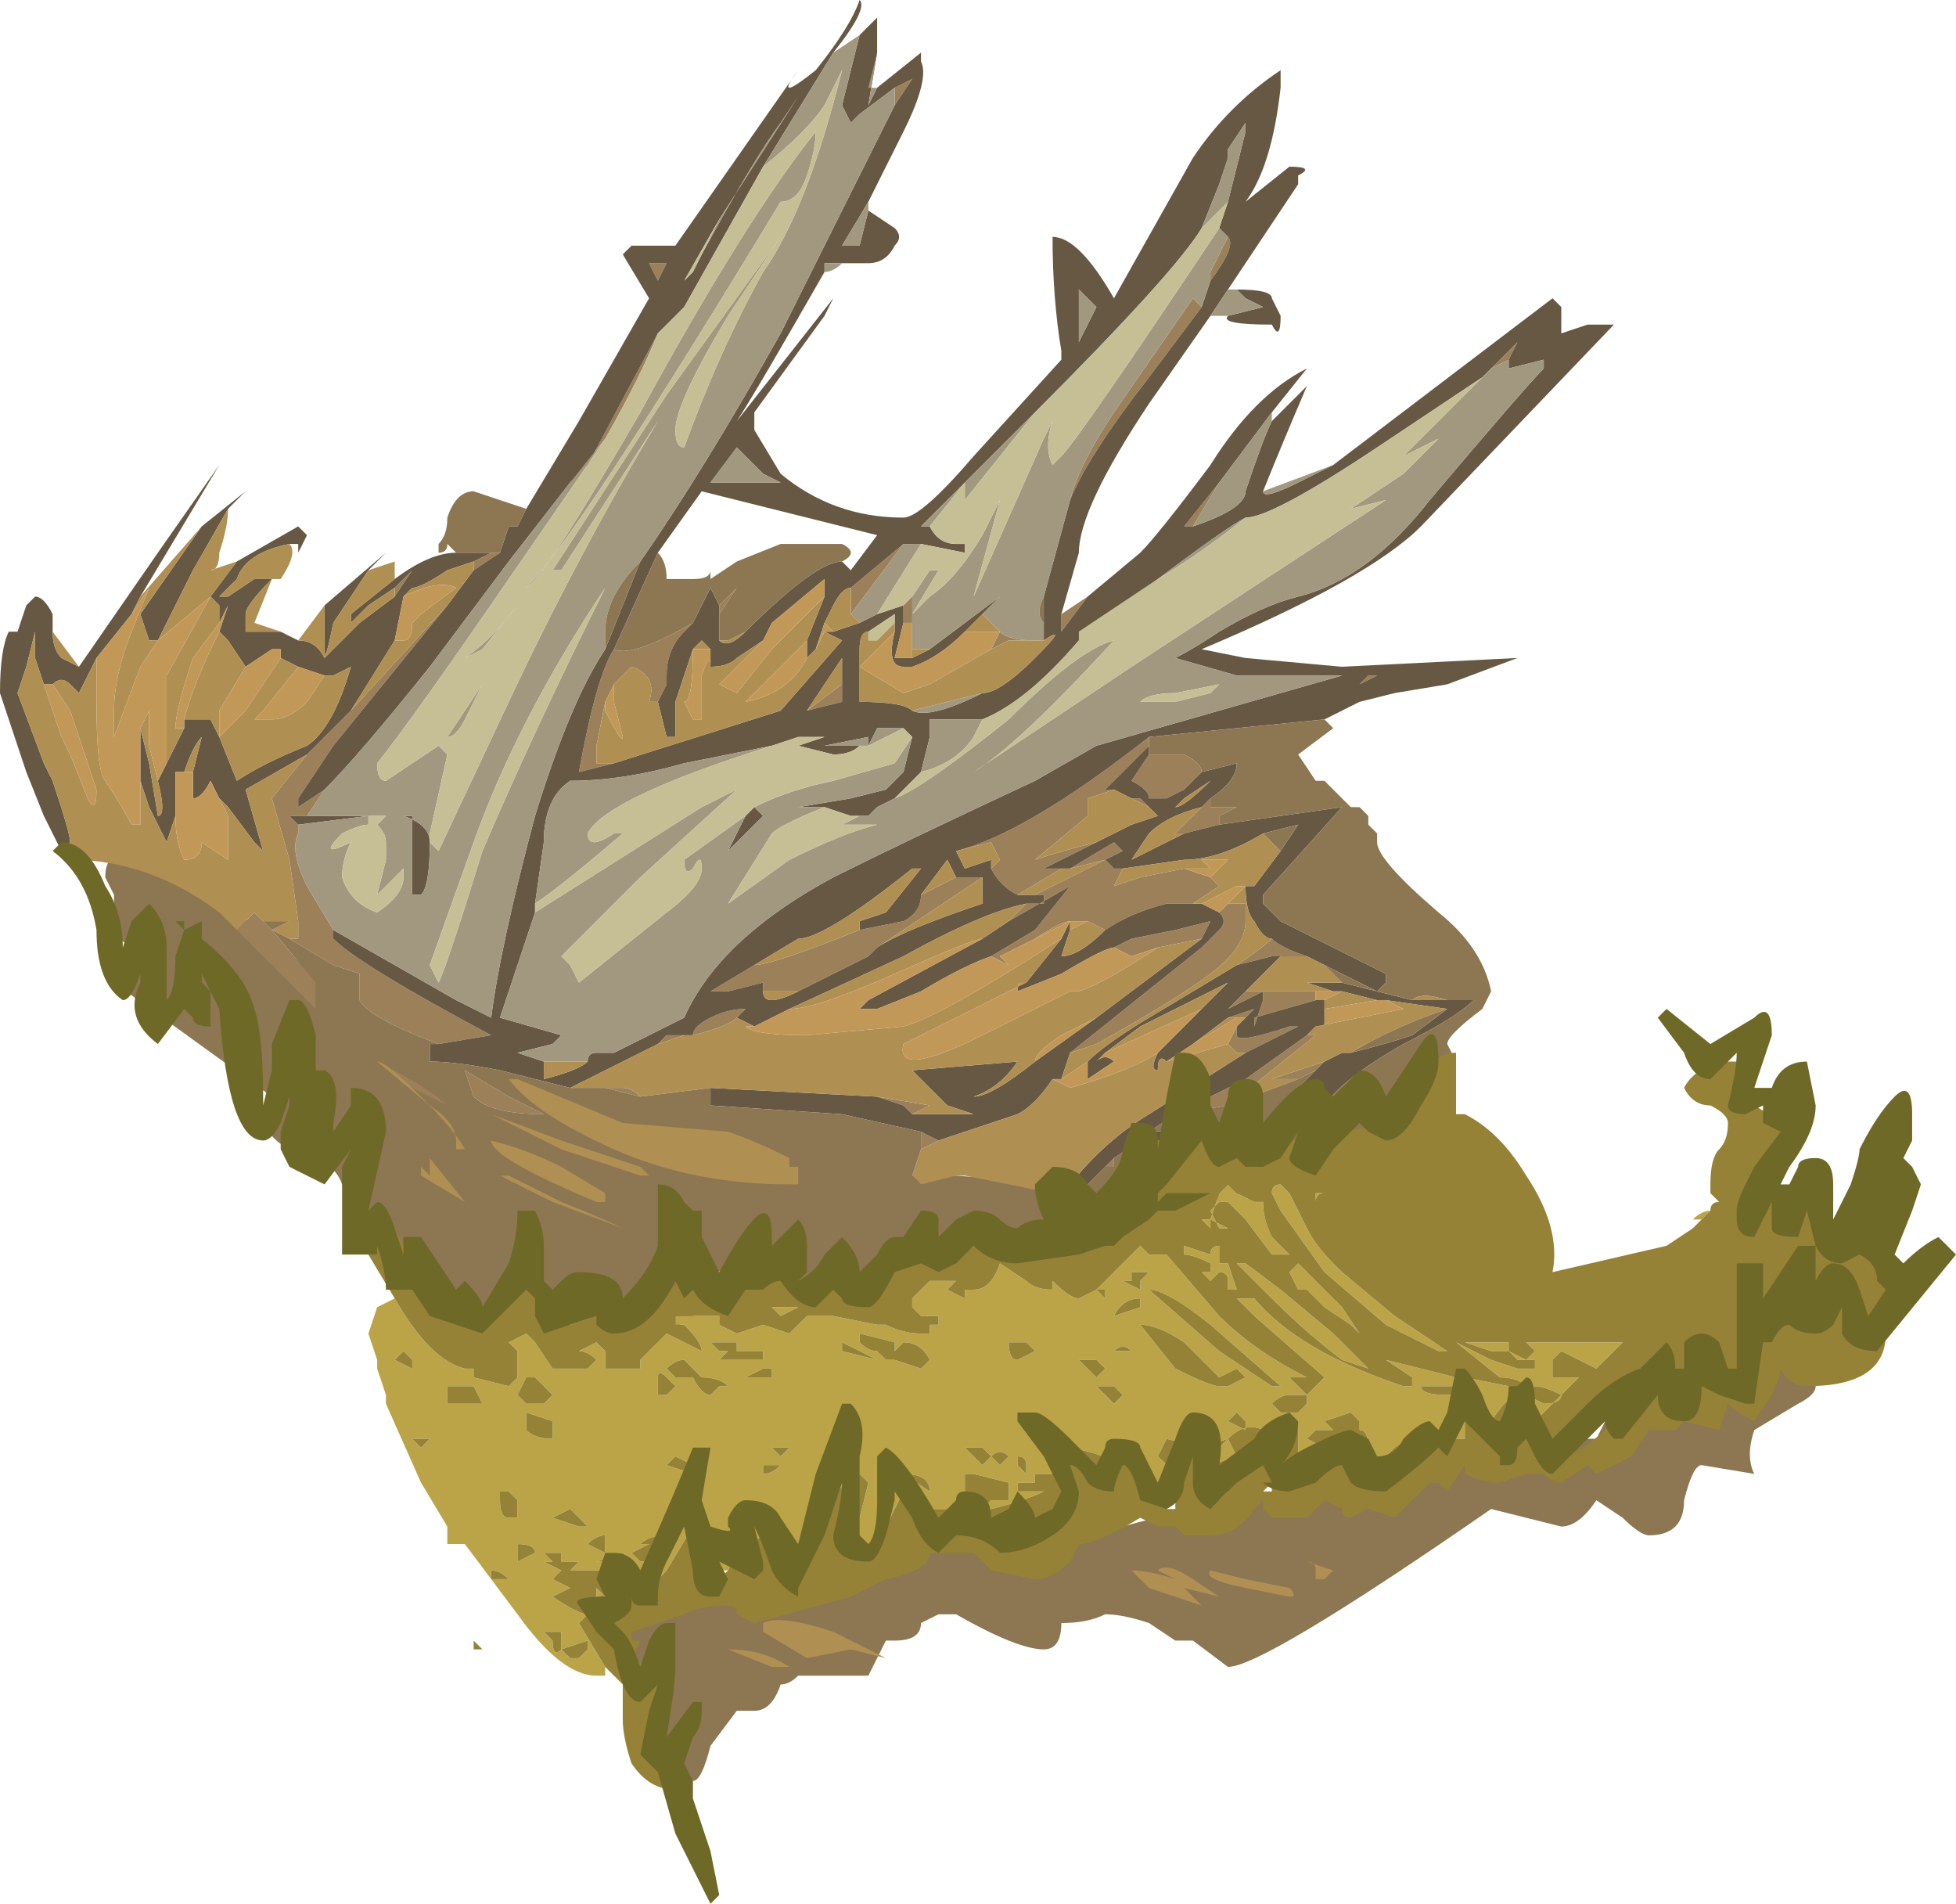 <?xml version="1.0" encoding="UTF-8" standalone="no"?>
<svg xmlns:ffdec="https://www.free-decompiler.com/flash" xmlns:xlink="http://www.w3.org/1999/xlink" ffdec:objectType="frame" height="75.95px" width="78.05px" xmlns="http://www.w3.org/2000/svg">
  <g transform="matrix(1.0, 0.0, 0.0, 1.0, 34.3, 26.25)">
    <use ffdec:characterId="57" height="10.85" transform="matrix(7.0, 0.0, 0.0, 7.0, -34.3, -26.25)" width="11.15" xlink:href="#shape0"/>
  </g>
  <defs>
    <g id="shape0" transform="matrix(1.0, 0.0, 0.0, 1.0, 4.9, 3.75)">
      <path d="M0.2 2.95 L0.55 2.95 1.15 3.0 1.05 3.3 0.75 3.25 Q0.7 3.35 0.45 3.45 0.05 3.65 -0.3 3.65 -0.5 3.65 -1.0 3.4 L-0.9 3.6 Q-0.9 3.65 -0.95 3.75 L-1.1 3.85 -1.6 3.75 -2.0 3.75 Q-2.05 3.8 -2.15 3.8 L-2.9 3.15 -2.95 3.0 Q-3.0 2.85 -3.25 2.8 -3.35 2.75 -3.4 2.65 L-3.35 2.5 -4.25 1.85 -4.15 1.65 Q-4.3 1.55 -4.3 1.5 L-4.25 1.4 -4.25 1.35 -4.3 1.25 Q-4.3 0.8 -3.05 1.85 L-1.95 2.7 -1.85 2.6 Q-0.65 3.05 -0.5 3.05 L0.2 2.95 M2.1 4.85 Q2.2 4.85 2.55 4.7 2.6 4.7 2.75 4.75 L2.8 4.75 3.0 4.7 Q3.25 4.7 3.25 4.65 L3.35 4.55 3.9 4.6 4.05 4.45 4.2 4.45 4.25 4.35 4.5 4.35 5.0 4.1 Q5.45 3.9 5.45 4.15 5.45 4.2 5.35 4.25 L5.1 4.4 Q5.05 4.55 5.1 4.65 L4.8 4.6 Q4.75 4.6 4.7 4.8 4.7 5.0 4.5 5.0 4.45 5.0 4.35 4.9 L4.2 4.8 Q4.1 4.95 4.0 4.95 L3.6 4.85 Q2.3 5.75 2.1 5.75 L1.9 5.6 1.8 5.6 1.65 5.5 Q1.5 5.45 1.4 5.45 1.3 5.5 1.15 5.5 1.15 5.65 1.05 5.65 0.9 5.65 0.55 5.45 L0.45 5.45 0.35 5.5 Q0.35 5.6 0.2 5.6 L0.15 5.6 0.05 5.8 -0.35 5.8 Q-0.4 5.85 -0.45 5.85 -0.5 6.0 -0.6 6.0 L-0.7 6.0 -0.85 6.2 Q-0.9 6.4 -0.95 6.4 L-1.2 6.15 -1.35 5.7 Q-1.35 5.45 -1.15 5.4 L-0.6 5.35 -0.45 5.3 Q-0.4 5.25 -0.35 5.25 L-0.3 5.3 0.45 5.05 0.55 5.05 0.6 5.0 0.8 5.05 0.9 5.15 1.15 5.05 1.5 4.95 Q1.85 4.85 2.1 4.85" fill="#8d7652" fill-rule="evenodd" stroke="none"/>
      <path d="M1.15 -0.25 L1.3 -0.35 1.15 -0.15 1.15 -0.25 M-2.35 2.55 L-2.55 2.45 -2.85 2.2 -2.75 2.3 Q-2.45 2.45 -2.35 2.55 M-3.1 2.0 L-3.55 1.55 -3.45 1.45 -3.4 1.5 -3.35 1.55 -3.1 1.85 -3.1 2.0 M0.2 -3.25 L0.3 -3.3 0.2 -3.15 0.2 -3.25 M-3.0 1.55 L-3.0 1.6 Q-2.85 1.75 -2.1 2.15 L-2.4 2.2 Q-2.8 2.05 -2.85 1.95 L-2.85 1.8 -3.0 1.75 -3.25 1.6 -3.35 1.55 -3.25 1.6 -3.2 1.6 -3.2 1.5 -3.25 1.15 -3.35 0.8 -3.15 0.55 -2.9 0.3 -2.35 -0.3 -3.0 0.5 -3.2 0.8 -3.2 0.85 -3.05 0.75 -3.15 0.9 -3.25 0.9 -3.2 0.95 -3.2 1.0 Q-3.25 1.1 -3.15 1.3 L-3.0 1.55 M-1.15 2.2 L-1.1 2.15 -1.0 2.15 -1.15 2.2 M-0.95 2.15 Q-0.95 2.1 -0.85 2.05 -0.75 2.0 -0.65 2.0 L-0.7 2.05 Q-0.75 2.1 -0.95 2.15 M0.95 1.4 L1.05 1.4 1.05 1.35 1.0 1.35 1.4 1.15 1.2 1.2 1.45 1.05 1.5 1.1 1.4 1.15 1.45 1.2 1.5 1.2 1.45 1.3 1.6 1.25 1.85 1.2 2.0 1.25 2.05 1.3 1.9 1.4 1.75 1.4 Q1.55 1.45 1.4 1.55 L1.3 1.5 1.2 1.5 Q1.15 1.5 1.0 1.6 L0.8 1.7 0.85 1.75 0.75 1.7 1.0 1.55 1.2 1.3 0.85 1.5 0.95 1.4 M0.9 1.35 Q0.8 1.3 0.75 1.2 L0.8 1.15 0.75 1.05 0.55 1.1 Q0.95 1.0 1.65 0.45 L1.65 0.5 1.4 0.75 1.45 0.75 1.3 0.8 1.3 0.9 1.0 1.15 Q1.15 1.1 1.35 1.05 L1.05 1.2 1.15 1.2 0.9 1.35 M2.1 -2.4 Q2.15 -2.35 2.0 -2.15 L2.0 -2.2 2.1 -2.4 M1.95 -2.0 L1.65 -1.6 Q1.3 -1.15 1.2 -0.9 1.25 -1.1 1.45 -1.4 L1.9 -2.05 1.95 -2.0 M0.2 -0.25 L0.2 -0.2 0.2 -0.25 M0.25 -0.2 L0.25 -0.3 0.3 -0.35 0.3 -0.2 0.25 -0.2 M-1.4 0.6 L-1.6 0.65 Q-1.5 0.1 -1.4 -0.05 -1.3 0.0 -0.95 -0.2 L-1.0 -0.15 Q-1.1 -0.05 -1.1 0.1 L-1.1 0.15 -1.15 0.25 -1.2 0.25 Q-1.15 0.1 -1.3 0.05 L-1.4 0.15 -1.45 0.25 -1.5 0.5 -1.5 0.6 -1.4 0.6 M-0.8 -0.25 L-0.8 -0.3 -0.7 -0.4 -0.8 -0.25 M-0.05 -0.4 L0.25 -0.65 -0.05 -0.25 -0.05 -0.4 M0.35 -0.75 L0.5 -0.9 0.35 -0.75 M0.75 -0.05 L0.8 -0.15 Q0.85 -0.1 1.0 -0.1 L0.85 -0.1 0.75 -0.05 M1.3 -0.15 L1.25 -0.15 1.25 -0.1 1.3 -0.15 M1.9 -0.75 L1.85 -0.75 2.05 -1.0 1.9 -0.75 M2.6 0.1 L2.75 0.1 2.6 0.1 M-1.0 2.05 Q-1.2 2.15 -1.4 2.25 -1.2 2.15 -1.0 2.05 M3.7 -1.7 L3.6 -1.65 3.55 -1.6 3.75 -1.8 3.7 -1.7 M2.95 0.1 L2.85 0.15 2.9 0.1 2.95 0.1 M3.35 1.95 L3.5 1.95 3.35 1.95 M1.45 2.85 L1.45 2.9 1.4 2.9 1.45 2.85 M2.65 2.3 L2.6 2.35 2.5 2.4 2.35 2.4 2.65 2.3 M1.8 2.6 L2.2 2.4 2.55 2.15 2.6 2.15 2.1 2.55 1.8 2.6 M2.6 1.95 L2.25 2.05 2.25 2.1 2.3 1.95 2.3 1.9 2.1 2.0 2.2 1.9 2.6 1.9 2.6 1.95 M2.4 1.7 L2.35 1.7 2.15 1.75 Q2.1 1.8 2.15 1.75 2.3 1.65 2.35 1.6 2.4 1.65 2.55 1.7 L2.4 1.7 M2.1 2.05 L2.25 2.0 2.2 2.05 2.15 2.05 2.1 2.05 M2.15 2.1 L2.15 2.15 Q2.15 2.2 2.45 2.1 L2.5 2.1 2.2 2.25 2.15 2.25 2.1 2.2 2.15 2.1 M1.65 0.55 L1.85 0.55 Q1.95 0.6 1.95 0.65 L1.85 0.75 1.75 0.8 1.65 0.8 Q1.65 0.75 1.55 0.7 L1.65 0.55 M2.0 0.8 L2.0 0.85 2.15 0.85 2.05 0.9 2.05 0.95 1.85 1.0 1.8 1.0 1.95 0.85 2.0 0.8 M2.4 1.5 L2.5 1.55 2.4 1.5 M1.55 0.8 L1.6 0.8 1.65 0.85 1.55 0.8 M2.1 1.4 L2.2 1.4 2.2 1.5 Q2.2 1.65 2.0 1.8 1.8 1.95 1.35 2.2 L1.2 2.25 1.95 1.65 2.05 1.55 Q2.1 1.5 2.05 1.45 L2.1 1.4 M1.7 1.65 L1.55 1.7 1.45 1.65 1.55 1.6 1.8 1.55 2.0 1.5 1.95 1.6 1.7 1.65 M0.55 1.25 L0.7 1.25 0.1 1.65 0.05 1.7 -0.35 1.9 -0.55 1.9 -0.55 1.85 -0.75 1.9 -0.85 1.9 -0.35 1.6 -0.6 1.75 Q-0.5 1.75 0.0 1.55 L0.25 1.5 Q0.35 1.45 0.35 1.35 L0.55 1.25 M0.7 1.3 L0.7 1.4 0.7 1.3 M0.3 2.6 L0.25 2.55 0.1 2.5 0.4 2.55 0.3 2.6 M0.35 2.7 L0.45 2.75 0.35 2.8 0.35 2.7 M-2.2 -0.55 L-2.1 -0.6 -2.05 -0.6 -2.2 -0.5 -2.2 -0.55 M-1.15 -1.85 Q-1.25 -1.6 -1.45 -1.25 L-1.65 -1.0 -1.55 -1.1 -1.15 -1.85 M-1.15 -2.15 L-1.2 -2.25 -1.1 -2.25 -1.15 -2.15 M-2.65 -0.4 L-2.55 -0.5 -2.65 -0.35 -2.65 -0.4 M-0.75 -0.1 L-0.65 -0.15 -0.75 -0.1 M-0.1 0.15 L-0.1 0.25 -0.3 0.3 -0.1 0.15 M-1.8 2.6 Q-2.1 2.6 -2.2 2.5 L-2.25 2.35 -2.0 2.5 -1.8 2.6 M-1.45 2.45 L-1.35 2.45 Q-1.3 2.45 -1.25 2.5 L-1.45 2.45" fill="#9b8059" fill-rule="evenodd" stroke="none"/>
      <path d="M0.0 -3.55 L0.1 -3.65 0.1 -3.45 0.05 -3.15 0.1 -3.25 0.35 -3.45 0.35 -3.4 Q0.4 -3.3 0.25 -3.0 L0.05 -2.6 -0.1 -2.35 0.0 -2.35 0.05 -2.55 0.2 -2.45 Q0.25 -2.4 0.2 -2.35 0.15 -2.25 0.05 -2.25 L-0.1 -2.25 -0.2 -2.25 -0.2 -2.2 Q-0.6 -1.5 -0.7 -1.35 L-0.15 -2.05 -0.2 -1.95 -0.6 -1.4 -0.6 -1.3 -0.45 -1.05 Q-0.15 -0.8 0.25 -0.8 0.35 -0.8 0.65 -1.15 L1.15 -1.7 1.15 -1.75 Q1.1 -2.05 1.1 -2.4 L1.1 -2.4 Q1.25 -2.4 1.45 -2.05 L1.9 -2.85 Q2.1 -3.15 2.4 -3.35 L2.4 -3.25 Q2.35 -2.8 2.2 -2.6 L2.45 -2.8 Q2.6 -2.8 2.5 -2.75 L2.5 -2.7 2.1 -2.1 2.0 -1.95 1.65 -1.45 Q1.25 -0.85 1.25 -0.6 L1.15 -0.25 1.15 -0.15 1.3 -0.35 1.6 -0.6 Q1.7 -0.7 2.0 -1.1 2.25 -1.5 2.55 -1.65 L2.35 -1.4 2.05 -1.0 1.85 -0.75 1.9 -0.75 Q2.2 -0.85 2.2 -0.95 2.3 -1.25 2.35 -1.35 L2.55 -1.55 Q2.4 -1.2 2.3 -0.95 2.3 -0.9 2.5 -1.0 2.6 -1.05 2.7 -1.1 L3.95 -2.05 4.0 -2.0 4.0 -1.85 4.15 -1.9 4.3 -1.9 3.2 -0.75 Q2.9 -0.45 1.95 -0.05 L2.2 0.0 2.75 0.05 3.75 0.0 3.35 0.15 3.05 0.2 2.85 0.25 2.65 0.35 1.65 0.45 Q0.95 1.0 0.55 1.1 L0.6 1.2 0.75 1.15 0.75 1.2 Q0.8 1.3 0.9 1.35 L1.0 1.35 1.05 1.35 1.05 1.4 0.95 1.4 Q0.7 1.45 0.25 1.7 L-0.4 2.0 -0.6 2.1 -0.7 2.05 -0.65 2.0 Q-0.75 2.0 -0.85 2.05 -0.95 2.1 -0.95 2.15 L-1.0 2.15 -1.1 2.15 -1.15 2.2 -1.65 2.45 -2.05 2.35 Q-2.3 2.3 -2.45 2.3 L-2.45 2.2 -2.4 2.2 -2.1 2.15 Q-2.85 1.75 -3.0 1.6 L-3.0 1.55 -2.3 1.95 -2.1 2.05 Q-2.05 1.65 -1.85 0.9 -1.65 0.25 -1.45 -0.05 L-1.25 -0.55 Q-0.9 -1.05 -0.45 -1.85 L0.2 -3.15 0.3 -3.3 0.2 -3.25 0.0 -3.1 -0.05 -3.05 -0.1 -3.15 0.0 -3.55 M2.15 -2.1 Q2.35 -2.1 2.35 -2.05 L2.4 -1.95 Q2.4 -1.8 2.35 -1.9 2.05 -1.9 2.1 -1.95 L2.3 -2.0 2.2 -2.05 2.15 -2.1 2.15 -2.1 M-4.55 1.1 L-4.65 0.9 -4.75 0.65 -4.9 0.2 Q-4.9 -0.05 -4.85 -0.15 L-4.8 -0.15 -4.75 -0.3 -4.7 -0.35 Q-4.65 -0.35 -4.6 -0.25 -4.6 -0.2 -4.6 -0.15 -4.6 -0.05 -4.55 0.0 L-4.45 0.05 -4.0 -0.6 -3.65 -1.1 -4.1 -0.35 -4.15 -0.25 -4.35 0.0 -4.45 0.2 -4.5 0.15 Q-4.55 0.1 -4.6 0.15 L-4.65 0.15 -4.7 0.0 -4.7 -0.15 -4.75 0.05 -4.8 0.2 -4.65 0.6 -4.6 0.7 Q-4.5 1.0 -4.5 1.05 L-4.55 1.1 M-3.75 -0.75 L-3.5 -0.95 -3.6 -0.85 -3.8 -0.5 -4.0 -0.1 -4.05 -0.1 -4.1 -0.25 -3.75 -0.75 M-3.55 -0.55 L-3.2 -0.75 -3.15 -0.7 -3.2 -0.6 -3.2 -0.65 -3.25 -0.65 Q-3.5 -0.6 -3.55 -0.45 L-3.65 -0.35 -3.6 -0.35 -3.45 -0.45 -3.3 -0.45 -3.35 -0.45 Q-3.5 -0.3 -3.5 -0.25 L-3.5 -0.15 -3.3 -0.15 -3.2 -0.1 Q-3.1 -0.1 -3.05 0.0 L-2.85 -0.2 -2.65 -0.35 -2.55 -0.5 -2.65 -0.4 -2.8 -0.3 -2.9 -0.2 -2.9 -0.25 -2.65 -0.45 Q-2.45 -0.6 -2.3 -0.6 L-2.1 -0.6 -2.2 -0.55 -2.35 -0.5 Q-2.5 -0.4 -2.55 -0.4 L-2.6 -0.35 -2.65 -0.1 -2.9 0.3 -3.15 0.55 -3.5 0.75 -3.4 1.1 -3.45 1.05 -3.6 0.85 -3.65 0.8 -3.7 0.7 Q-3.75 0.8 -3.8 0.8 L-3.8 0.65 -3.75 0.45 Q-3.8 0.5 -3.85 0.65 L-3.9 0.65 -3.9 0.9 -3.95 1.05 -4.05 0.85 -4.1 0.7 -4.1 0.5 -4.1 0.4 -4.05 0.6 -4.0 0.9 Q-3.95 0.9 -4.0 0.7 L-3.95 0.6 -3.85 0.4 -3.85 0.35 -3.7 0.35 -3.65 0.45 -3.55 0.7 Q-3.4 0.6 -3.15 0.5 -3.0 0.4 -2.9 0.05 L-3.0 0.1 -3.05 0.1 -3.2 0.05 -3.3 0.0 -3.3 -0.05 -3.35 -0.05 -3.5 0.05 -3.6 -0.1 -3.65 -0.15 -3.6 -0.3 -3.65 -0.2 -3.65 -0.3 -3.7 -0.35 -3.55 -0.55 M-3.05 -0.3 L-2.7 -0.6 -2.8 -0.5 -3.0 -0.2 Q-3.05 0.05 -3.05 -0.05 L-3.05 -0.3 M-1.9 -0.85 L-1.6 -1.35 -1.2 -2.05 -1.35 -2.3 -1.3 -2.35 -1.05 -2.35 -0.35 -3.35 Q-0.5 -3.15 -0.25 -3.35 -0.05 -3.6 0.0 -3.75 0.05 -3.7 -0.15 -3.45 L-0.55 -2.8 -1.0 -2.0 -1.15 -1.85 -1.55 -1.1 -1.65 -1.0 -2.0 -0.55 -2.45 0.05 Q-2.85 0.55 -3.05 0.75 L-3.2 0.85 -3.2 0.8 -3.0 0.5 -2.35 -0.3 -2.2 -0.5 -2.05 -0.6 -2.0 -0.75 -1.95 -0.75 -1.9 -0.85 M2.1 -2.6 L2.2 -3.0 2.2 -3.05 2.1 -2.9 2.1 -2.85 2.05 -2.7 1.95 -2.45 Q1.8 -2.2 1.0 -1.4 L0.6 -1.0 0.5 -0.9 0.35 -0.75 0.4 -0.75 Q0.45 -0.65 0.55 -0.65 L0.6 -0.65 0.6 -0.6 0.35 -0.65 0.25 -0.65 -0.05 -0.4 Q-0.1 -0.4 -0.15 -0.3 L-0.2 -0.2 -0.25 -0.05 -0.3 0.0 -0.3 -0.1 -0.2 -0.35 -0.2 -0.45 -0.5 -0.2 -0.55 -0.1 -0.7 0.0 Q-0.75 0.05 -0.85 0.05 L-0.85 -0.05 -0.9 -0.1 -0.95 -0.05 -1.05 0.25 -1.05 0.45 -1.1 0.45 -1.15 0.25 -1.1 0.15 -1.1 0.1 Q-1.1 -0.05 -1.0 -0.15 L-0.95 -0.2 -0.85 -0.4 -0.8 -0.3 -0.8 -0.25 -0.8 -0.1 Q-0.75 -0.05 -0.65 -0.15 -0.25 -0.55 -0.1 -0.55 L-0.05 -0.5 0.1 -0.7 -0.9 -0.95 -1.15 -0.6 -1.4 -0.05 Q-1.5 0.1 -1.6 0.65 L-1.4 0.6 -0.45 0.3 -0.1 -0.1 -0.2 -0.15 -0.15 -0.15 0.0 -0.2 0.1 -0.25 0.25 -0.3 0.25 -0.2 0.2 0.0 0.3 0.0 0.4 -0.05 0.8 -0.35 0.7 -0.25 0.6 -0.15 Q0.45 0.0 0.3 0.05 L0.25 0.05 Q0.15 0.05 0.2 -0.15 L0.2 -0.2 0.2 -0.25 0.05 -0.15 Q0.0 -0.15 0.0 -0.05 L0.0 0.05 0.0 0.25 Q0.25 0.25 0.3 0.3 0.4 0.35 0.7 0.2 0.8 0.2 1.0 0.0 1.2 -0.2 1.05 -0.1 L1.05 -0.2 1.05 -0.35 1.2 -0.9 Q1.3 -1.15 1.65 -1.6 L1.95 -2.0 2.0 -2.15 Q2.15 -2.35 2.1 -2.4 L2.05 -2.45 2.1 -2.6 M1.25 -2.1 L1.25 -1.8 1.35 -2.0 1.25 -2.1 M2.2 -0.8 Q2.1 -0.75 1.7 -0.45 L1.3 -0.15 1.25 -0.1 Q0.95 0.25 0.7 0.35 L0.4 0.35 0.4 0.45 0.35 0.65 0.2 0.8 0.1 0.85 0.05 0.9 0.05 0.85 0.05 0.9 0.0 0.9 -0.05 0.9 -0.2 0.85 -0.35 0.85 -0.05 0.8 0.15 0.75 0.25 0.65 0.3 0.45 0.25 0.4 0.1 0.4 0.05 0.5 0.05 0.45 -0.2 0.5 0.0 0.5 Q-0.05 0.55 -0.15 0.55 L-0.35 0.5 -0.2 0.45 -0.25 0.45 -0.35 0.45 -0.5 0.5 -1.0 0.6 Q-1.35 0.7 -1.65 0.7 -1.8 0.8 -1.8 1.05 L-1.85 1.4 -1.85 1.45 -2.05 2.05 -1.7 2.15 -1.75 2.2 -1.95 2.25 -1.8 2.3 -1.8 2.4 Q-1.6 2.35 -1.55 2.3 -1.55 2.25 -1.5 2.25 L-1.4 2.25 Q-1.2 2.15 -1.0 2.05 -0.8 1.6 -0.15 1.25 0.25 1.05 1.0 0.7 L1.35 0.5 2.75 0.1 2.6 0.1 2.15 0.1 1.8 0.0 Q1.9 -0.05 2.05 -0.15 2.3 -0.3 2.5 -0.35 2.9 -0.45 3.25 -0.9 3.8 -1.55 3.9 -1.65 L3.9 -1.7 3.7 -1.65 3.7 -1.7 3.75 -1.8 3.55 -1.6 2.95 -1.2 Q2.35 -0.8 2.2 -0.8 M2.95 0.1 L2.9 0.1 2.85 0.15 2.95 0.1 M3.35 1.95 L3.5 1.95 Q3.4 2.05 3.1 2.2 2.75 2.4 2.65 2.55 L2.85 2.65 2.05 2.75 1.6 2.75 1.45 2.85 1.4 2.9 1.3 3.0 1.2 3.0 Q1.4 2.75 1.65 2.6 L2.2 2.25 2.5 2.1 2.45 2.1 Q2.15 2.2 2.15 2.15 L2.15 2.1 2.2 2.05 2.25 2.0 2.1 2.05 1.9 2.2 1.75 2.3 Q1.7 2.25 1.7 2.35 1.65 2.35 1.7 2.25 L1.95 2.0 2.1 1.85 Q1.8 2.0 1.6 2.1 L1.4 2.25 1.35 2.3 Q1.4 2.25 1.45 2.3 L1.3 2.4 1.3 2.3 Q1.4 2.2 1.65 2.05 L2.15 1.75 2.35 1.7 2.4 1.7 2.2 1.9 2.1 2.0 2.3 1.9 2.3 1.95 2.25 2.1 2.25 2.05 2.6 1.95 2.65 1.95 2.65 2.0 2.65 2.1 2.6 2.1 2.55 2.15 2.2 2.4 1.8 2.6 1.65 2.7 2.65 2.65 2.4 2.55 2.6 2.35 2.65 2.3 2.75 2.25 2.8 2.25 Q3.0 2.2 3.15 2.15 L3.35 2.0 3.0 1.95 2.95 1.95 2.75 1.9 2.7 1.9 2.55 1.85 2.75 1.85 3.15 1.95 3.35 1.95 M2.5 1.55 L3.0 1.8 3.0 1.85 2.95 1.9 2.65 1.75 2.55 1.7 Q2.4 1.65 2.35 1.6 2.3 1.6 2.25 1.5 2.2 1.45 2.2 1.3 L2.25 1.3 2.4 1.1 2.5 0.95 2.3 1.0 Q2.05 1.15 1.85 1.15 L1.5 1.2 1.45 1.2 1.4 1.15 1.5 1.1 1.45 1.05 1.2 1.2 1.15 1.2 1.05 1.2 1.35 1.05 1.55 0.95 1.7 0.9 1.65 0.85 1.6 0.8 1.55 0.8 1.45 0.75 1.4 0.75 1.65 0.5 1.65 0.55 1.55 0.7 Q1.65 0.75 1.65 0.8 L1.75 0.8 1.85 0.75 1.95 0.65 2.15 0.6 Q2.15 0.7 2.0 0.8 L1.95 0.85 Q1.75 0.9 1.65 1.0 L1.55 1.15 1.85 1.0 2.05 0.95 2.75 0.85 2.3 1.35 2.3 1.4 2.4 1.5 2.5 1.55 M2.0 0.7 L1.85 0.8 1.8 0.85 Q1.85 0.85 2.0 0.7 M1.9 1.4 L1.95 1.4 2.05 1.45 Q2.1 1.5 2.05 1.55 L1.95 1.65 1.2 2.25 1.15 2.4 1.1 2.4 Q1.0 2.55 0.9 2.6 L0.45 2.75 0.35 2.7 -0.1 2.6 -0.85 2.55 -0.85 2.45 0.1 2.5 0.25 2.55 0.3 2.6 0.65 2.6 0.5 2.55 0.3 2.35 0.9 2.3 Q0.8 2.45 0.65 2.5 0.75 2.5 1.0 2.3 L1.35 2.05 1.95 1.6 2.0 1.5 1.8 1.55 1.55 1.6 1.45 1.65 Q1.4 1.65 1.15 1.8 L0.9 1.9 0.9 1.85 0.95 1.85 1.15 1.6 1.2 1.5 1.2 1.55 1.15 1.7 Q1.25 1.7 1.4 1.55 1.55 1.45 1.75 1.4 L1.9 1.4 M0.55 1.25 L0.5 1.15 0.35 1.35 Q0.35 1.45 0.25 1.5 L0.0 1.55 0.0 1.5 0.15 1.45 0.35 1.2 0.3 1.2 Q-0.2 1.6 -0.35 1.6 L-0.85 1.9 -0.75 1.9 -0.55 1.85 -0.55 1.9 Q-0.55 2.0 -0.35 1.9 L0.05 1.7 0.1 1.65 Q0.25 1.55 0.7 1.4 L0.7 1.3 0.7 1.25 0.55 1.25 M0.85 1.5 L1.2 1.3 1.0 1.55 0.75 1.7 Q0.6 1.75 0.35 1.9 L0.1 2.0 0.0 2.0 0.05 1.95 0.7 1.6 0.85 1.5 M-3.15 0.9 L-2.6 0.9 Q-2.45 0.95 -2.45 1.05 -2.45 1.3 -2.5 1.35 L-2.55 1.35 -2.55 0.9 -2.7 0.9 -2.8 0.9 -3.2 0.95 -3.25 0.9 -3.15 0.9 M-0.8 -2.5 L-0.35 -3.2 -0.45 -3.05 Q-0.6 -2.85 -0.9 -2.3 L-0.95 -2.2 -1.0 -2.15 -0.8 -2.5 M-1.1 -2.25 L-1.2 -2.25 -1.15 -2.15 -1.1 -2.25 M-0.45 -1.0 L-0.55 -1.05 -0.7 -1.2 -0.85 -1.0 -0.45 -1.0 M-0.3 0.3 L-0.1 0.25 -0.1 0.15 -0.1 0.0 -0.3 0.3 M-0.65 0.9 L-0.6 0.85 -0.55 0.9 -0.75 1.1 -0.65 0.9" fill="#675843" fill-rule="evenodd" stroke="none"/>
      <path d="M0.1 -3.45 L0.05 -3.25 0.1 -3.25 0.05 -3.15 0.1 -3.45 M0.05 -2.6 L0.05 -2.55 0.0 -2.35 -0.1 -2.35 0.05 -2.6 M-0.1 -2.25 Q-0.15 -2.2 -0.2 -2.2 L-0.2 -2.25 -0.1 -2.25 M2.1 -2.1 L2.15 -2.1 2.15 -2.1 2.2 -2.05 2.3 -2.0 2.1 -1.95 2.0 -1.95 2.1 -2.1 M2.35 -1.4 L2.35 -1.35 Q2.3 -1.25 2.2 -0.95 2.2 -0.85 1.9 -0.75 L2.05 -1.0 2.35 -1.4 M2.3 -0.95 L2.7 -1.1 Q2.6 -1.05 2.5 -1.0 2.3 -0.9 2.3 -0.95 M-0.15 -3.45 L0.0 -3.55 -0.1 -3.15 -0.05 -3.05 0.0 -3.1 0.2 -3.25 0.2 -3.15 -0.45 -1.85 Q-0.9 -1.05 -1.25 -0.55 -1.45 -0.35 -1.45 -0.15 L-1.45 -0.05 Q-1.65 0.25 -1.85 0.9 -2.05 1.65 -2.1 2.05 L-2.3 1.95 -3.0 1.55 -3.15 1.3 Q-3.25 1.1 -3.2 1.0 L-3.2 0.95 -2.8 0.9 -2.8 0.95 Q-2.85 0.95 -2.95 1.0 -3.1 1.15 -2.9 1.05 -2.95 1.15 -2.95 1.25 -2.9 1.4 -2.75 1.45 -2.6 1.35 -2.6 1.25 L-2.6 1.2 -2.75 1.35 -2.7 1.15 -2.7 1.05 Q-2.7 1.0 -2.75 0.95 L-2.7 0.9 -2.55 0.9 -2.55 1.35 -2.5 1.35 Q-2.45 1.3 -2.45 1.05 -2.45 0.95 -2.6 0.9 L-3.15 0.9 -3.05 0.75 Q-2.85 0.55 -2.45 0.05 L-2.0 -0.55 -1.65 -1.0 -1.45 -1.25 Q-1.55 -1.1 -2.0 -0.45 -2.55 0.35 -2.75 0.6 -2.75 0.7 -2.7 0.7 L-2.4 0.5 -2.35 0.55 -2.45 1.0 -2.45 1.05 -2.4 1.1 -2.0 0.25 Q-1.6 -0.6 -1.15 -1.35 L-1.7 -0.5 -1.75 -0.5 -1.1 -1.5 -0.45 -2.4 -0.75 -1.95 Q-1.05 -1.45 -1.05 -1.3 -1.05 -1.2 -1.0 -1.2 -0.8 -1.75 -0.55 -2.2 -0.3 -2.55 -0.1 -3.35 L-0.2 -3.15 Q-0.3 -3.0 -0.55 -2.8 L-0.15 -3.45 M1.95 -2.45 L2.05 -2.7 2.1 -2.85 2.1 -2.9 2.2 -3.05 2.2 -3.0 2.1 -2.6 1.95 -2.45 M2.05 -2.45 L2.1 -2.4 2.0 -2.2 2.0 -2.15 1.95 -2.0 1.9 -2.05 1.45 -1.4 Q1.25 -1.1 1.2 -0.9 L1.05 -0.35 Q1.0 -0.25 1.05 -0.2 L1.05 -0.1 1.0 -0.1 Q0.85 -0.1 0.8 -0.15 L0.7 -0.25 0.8 -0.35 0.4 -0.05 0.3 -0.05 0.3 -0.2 0.3 -0.35 0.4 -0.5 0.45 -0.5 0.3 -0.25 0.4 -0.35 Q0.55 -0.45 0.7 -0.7 L0.8 -0.9 0.65 -0.35 1.05 -1.25 1.1 -1.35 Q1.05 -1.2 1.1 -1.1 L1.15 -1.15 Q1.25 -1.25 2.05 -2.45 M0.7 0.2 Q0.4 0.35 0.3 0.3 L0.7 0.2 M0.1 -0.25 L0.0 -0.2 -0.05 -0.25 0.25 -0.65 0.35 -0.65 0.1 -0.25 M0.4 -0.75 L0.35 -0.75 0.5 -0.9 0.6 -1.0 1.0 -1.4 0.6 -0.9 0.6 -1.0 0.4 -0.75 M1.25 -2.1 L1.35 -2.0 1.25 -1.8 1.25 -2.1 M1.25 -0.15 L1.3 -0.15 1.7 -0.45 Q2.1 -0.75 2.2 -0.8 1.95 -0.6 1.7 -0.45 L1.25 -0.15 M3.7 -1.7 L3.7 -1.65 3.9 -1.7 3.9 -1.65 Q3.8 -1.55 3.25 -0.9 2.9 -0.45 2.5 -0.35 2.3 -0.3 2.05 -0.15 1.9 -0.05 1.8 0.0 L2.15 0.1 2.6 0.1 2.75 0.1 1.35 0.5 1.0 0.7 Q0.25 1.05 -0.15 1.25 -0.8 1.6 -1.0 2.05 -1.2 2.15 -1.4 2.25 L-1.5 2.25 Q-1.55 2.25 -1.55 2.3 L-1.8 2.3 -1.95 2.25 -1.75 2.2 -1.7 2.15 -2.05 2.05 -1.85 1.45 -0.9 0.85 -0.7 0.75 -1.25 1.25 -1.7 1.7 -1.65 1.75 -1.6 1.85 -1.1 1.45 Q-0.9 1.3 -0.9 1.2 -0.9 1.1 -0.95 1.2 -1.0 1.25 -1.0 1.15 L-0.65 0.9 -0.75 1.1 -0.55 0.9 -0.6 0.85 Q-0.4 0.75 -0.15 0.7 L0.2 0.6 0.3 0.45 0.25 0.65 0.15 0.75 -0.05 0.8 -0.35 0.85 -0.2 0.85 Q-0.45 0.95 -0.5 1.0 L-0.75 1.4 -0.4 1.15 Q-0.1 1.0 0.1 0.95 L-0.1 0.95 0.0 0.9 0.05 0.9 0.1 0.85 0.2 0.8 Q0.35 0.75 0.85 0.35 1.25 -0.05 1.45 -0.1 0.9 0.5 0.65 0.65 L1.55 0.05 3.0 -0.9 2.8 -0.85 3.1 -1.05 3.3 -1.25 3.1 -1.15 3.6 -1.65 3.7 -1.7 M-1.85 1.4 L-1.8 1.05 Q-1.8 0.8 -1.65 0.7 -1.35 0.7 -1.0 0.6 L-0.5 0.5 Q-1.45 0.8 -1.55 1.0 -1.55 1.1 -1.4 1.0 L-1.35 1.0 Q-1.7 1.3 -1.85 1.4 M-0.25 0.45 L-0.2 0.45 -0.25 0.45 M0.0 0.5 L-0.2 0.5 0.05 0.45 0.05 0.5 0.1 0.4 0.25 0.4 0.05 0.5 0.0 0.5 M0.05 0.85 L0.05 0.9 0.05 0.85 M0.35 0.65 L0.4 0.45 0.4 0.35 0.7 0.35 0.65 0.45 Q0.55 0.6 0.35 0.65 M2.05 0.15 L1.8 0.2 Q1.65 0.2 1.6 0.25 L1.8 0.25 2.0 0.2 2.05 0.15 M-0.3 -2.75 Q-0.35 -2.6 -0.45 -2.6 -1.6 -0.7 -1.9 -0.4 -1.8 -0.45 -1.25 -1.4 -0.65 -2.5 -0.25 -3.0 -0.25 -2.9 -0.3 -2.75 M-0.9 -2.3 Q-0.6 -2.85 -0.45 -3.05 L-0.35 -3.2 -0.8 -2.5 -0.9 -2.3 M-1.1 -2.25 L-1.15 -2.15 -1.1 -2.25 M-2.15 -0.05 L-2.25 0.0 Q-2.1 -0.1 -1.95 -0.3 L-2.15 -0.05 M-0.45 -1.0 L-0.85 -1.0 -0.7 -1.2 -0.55 -1.05 -0.45 -1.0 M-0.55 0.6 L-0.55 0.6 M-2.0 0.05 L-2.0 0.05 M-2.35 0.45 L-2.15 0.15 -2.25 0.35 Q-2.3 0.45 -2.35 0.45 M-2.45 1.75 L-2.4 1.85 Q-2.35 1.75 -2.15 1.1 -1.85 0.4 -1.45 -0.4 -1.95 0.35 -2.2 1.05 L-2.45 1.75" fill="#a29880" fill-rule="evenodd" stroke="none"/>
      <path d="M1.95 -2.45 L2.1 -2.6 2.05 -2.45 Q1.25 -1.25 1.15 -1.15 L1.1 -1.1 Q1.05 -1.2 1.1 -1.35 L1.05 -1.25 0.65 -0.35 0.8 -0.9 0.7 -0.7 Q0.55 -0.45 0.4 -0.35 L0.3 -0.25 0.45 -0.5 0.4 -0.5 0.3 -0.35 0.25 -0.3 0.1 -0.25 0.35 -0.65 0.6 -0.6 0.6 -0.65 0.55 -0.65 Q0.45 -0.65 0.4 -0.75 L0.6 -1.0 0.6 -0.9 1.0 -1.4 Q1.8 -2.2 1.95 -2.45 M0.05 -0.15 L0.2 -0.25 0.2 -0.2 0.1 -0.1 0.05 -0.1 0.05 -0.15 M1.25 -0.15 L1.7 -0.45 Q1.95 -0.6 2.2 -0.8 2.35 -0.8 2.95 -1.2 L3.55 -1.6 3.6 -1.65 3.1 -1.15 3.3 -1.25 3.1 -1.05 2.8 -0.85 3.0 -0.9 1.55 0.05 0.65 0.65 Q0.9 0.5 1.45 -0.1 1.25 -0.05 0.85 0.35 0.35 0.75 0.2 0.8 L0.35 0.65 Q0.55 0.6 0.65 0.45 L0.7 0.35 Q0.95 0.25 1.25 -0.1 L1.25 -0.15 M-1.85 1.45 L-1.85 1.4 Q-1.7 1.3 -1.35 1.0 L-1.4 1.0 Q-1.55 1.1 -1.55 1.0 -1.45 0.8 -0.5 0.5 L-0.35 0.45 -0.25 0.45 -0.2 0.45 -0.35 0.5 -0.15 0.55 Q-0.05 0.55 0.0 0.5 L0.05 0.5 0.25 0.4 0.3 0.45 0.2 0.6 -0.15 0.7 Q-0.4 0.75 -0.6 0.85 L-0.65 0.9 -1.0 1.15 Q-1.0 1.25 -0.95 1.2 -0.9 1.1 -0.9 1.2 -0.9 1.3 -1.1 1.45 L-1.6 1.85 -1.65 1.75 -1.7 1.7 -1.25 1.25 -0.7 0.75 -0.9 0.85 -1.85 1.45 M-0.2 0.85 L-0.05 0.9 0.0 0.9 -0.1 0.95 0.1 0.95 Q-0.1 1.0 -0.4 1.15 L-0.75 1.4 -0.5 1.0 Q-0.45 0.95 -0.2 0.85 M0.05 0.9 L0.05 0.85 0.05 0.9 M2.05 0.15 L2.0 0.2 1.8 0.25 1.6 0.25 Q1.65 0.2 1.8 0.2 L2.05 0.15 M-0.55 -2.8 Q-0.3 -3.0 -0.2 -3.15 L-0.1 -3.35 Q-0.3 -2.55 -0.55 -2.2 -0.8 -1.75 -1.0 -1.2 -1.05 -1.2 -1.05 -1.3 -1.05 -1.45 -0.75 -1.95 L-0.45 -2.4 -1.1 -1.5 -1.75 -0.5 -1.7 -0.5 -1.15 -1.35 Q-1.6 -0.6 -2.0 0.25 L-2.4 1.1 -2.45 1.05 -2.45 1.0 -2.35 0.55 -2.4 0.5 -2.7 0.7 Q-2.75 0.7 -2.75 0.6 -2.55 0.35 -2.0 -0.45 -1.55 -1.1 -1.45 -1.25 -1.25 -1.6 -1.15 -1.85 L-1.0 -2.0 -0.55 -2.8 M-2.7 0.9 L-2.75 0.95 Q-2.7 1.0 -2.7 1.05 L-2.7 1.15 -2.75 1.35 -2.6 1.2 -2.6 1.25 Q-2.6 1.35 -2.75 1.45 -2.9 1.4 -2.95 1.25 -2.95 1.15 -2.9 1.05 -3.1 1.15 -2.95 1.0 -2.85 0.95 -2.8 0.95 L-2.8 0.9 -2.7 0.9 M-0.3 -2.75 Q-0.25 -2.9 -0.25 -3.0 -0.65 -2.5 -1.25 -1.4 -1.8 -0.45 -1.9 -0.4 -1.6 -0.7 -0.45 -2.6 -0.35 -2.6 -0.3 -2.75 M-0.8 -2.5 L-1.0 -2.15 -0.95 -2.2 -0.9 -2.3 -0.8 -2.5 M-2.15 -0.05 L-1.95 -0.3 Q-2.1 -0.1 -2.25 0.0 L-2.15 -0.05 M-0.55 0.6 L-0.55 0.6 M-2.35 0.45 Q-2.3 0.45 -2.25 0.35 L-2.15 0.15 -2.35 0.45 M-2.0 0.05 L-2.0 0.05 M-2.45 1.75 L-2.2 1.05 Q-1.95 0.35 -1.45 -0.4 -1.85 0.4 -2.15 1.1 -2.35 1.75 -2.4 1.85 L-2.45 1.75" fill="#c6bf95" fill-rule="evenodd" stroke="none"/>
      <path d="M1.1 3.05 L0.6 2.95 0.55 2.95 0.35 3.0 0.3 2.95 0.35 2.8 0.45 2.75 0.9 2.6 Q1.0 2.55 1.1 2.4 L1.2 2.45 Q1.55 2.35 1.7 2.25 1.65 2.35 1.7 2.35 1.7 2.25 1.75 2.3 L2.1 2.2 2.15 2.25 2.2 2.25 1.65 2.6 Q1.4 2.75 1.2 3.0 L1.1 3.05 M-3.55 1.55 L-3.65 1.45 Q-4.05 1.15 -4.5 1.15 L-4.55 1.1 -4.5 1.05 Q-4.5 1.0 -4.6 0.7 L-4.65 0.6 -4.8 0.2 -4.75 0.05 -4.7 -0.15 -4.7 0.0 -4.65 0.15 -4.55 0.45 -4.5 0.55 -4.4 0.8 Q-4.35 0.9 -4.35 0.75 L-4.5 0.3 -4.6 0.15 Q-4.55 0.1 -4.5 0.15 L-4.45 0.2 -4.35 0.0 -4.35 0.25 Q-4.35 0.65 -4.3 0.7 -4.2 0.85 -4.15 0.95 L-4.1 0.95 -4.1 0.5 -4.1 0.7 -4.05 0.85 -3.95 1.05 -3.9 0.9 Q-3.9 1.05 -3.85 1.15 -3.75 1.15 -3.75 1.05 L-3.6 1.15 -3.6 1.05 Q-3.6 1.0 -3.6 0.9 L-3.65 0.8 -3.6 0.85 -3.45 1.05 -3.4 1.1 -3.5 0.75 -3.15 0.55 -3.35 0.8 -3.25 1.15 -3.2 1.5 -3.2 1.6 -3.25 1.6 -3.35 1.55 -3.25 1.5 -3.4 1.5 -3.45 1.45 -3.55 1.55 M-4.6 -0.15 L-4.45 0.05 -4.55 0.0 Q-4.6 -0.05 -4.6 -0.15 M-4.1 -0.35 L-3.75 -0.75 -4.1 -0.25 -4.05 -0.1 -4.0 -0.1 -3.8 -0.5 -3.6 -0.85 Q-3.6 -0.75 -3.65 -0.6 -3.65 -0.5 -3.7 -0.5 L-3.55 -0.55 -3.7 -0.35 -4.0 -0.1 -4.1 0.05 -4.25 0.45 -4.25 0.3 Q-4.25 0.1 -4.15 -0.15 L-4.05 -0.4 -4.15 -0.25 -4.1 -0.35 M-3.25 -0.65 Q-3.2 -0.6 -3.3 -0.45 L-3.45 -0.45 -3.6 -0.35 -3.65 -0.35 -3.55 -0.45 Q-3.5 -0.6 -3.25 -0.65 M-3.35 -0.45 L-3.45 -0.2 -3.3 -0.15 -3.5 -0.15 -3.5 -0.25 Q-3.5 -0.3 -3.35 -0.45 M-3.2 -0.1 L-3.05 -0.3 -3.05 -0.05 Q-3.05 0.05 -3.0 -0.2 L-2.8 -0.5 -2.65 -0.55 -2.65 -0.45 -2.9 -0.25 -2.9 -0.2 -2.8 -0.3 -2.65 -0.4 -2.65 -0.35 -2.85 -0.2 -3.05 0.0 Q-3.1 -0.1 -3.2 -0.1 M-1.65 2.45 L-1.15 2.2 -1.0 2.15 -0.95 2.15 Q-0.75 2.1 -0.7 2.05 L-0.6 2.1 -0.65 2.1 Q-0.6 2.15 -0.3 2.15 L0.25 2.1 Q0.45 2.05 1.15 1.6 L0.95 1.85 0.25 2.2 Q0.2 2.4 0.7 2.15 L1.2 1.9 1.25 1.9 Q1.4 1.85 1.7 1.65 L1.95 1.6 1.35 2.05 1.15 2.15 Q1.0 2.25 1.0 2.3 0.75 2.5 0.65 2.5 0.8 2.45 0.9 2.3 L0.3 2.35 0.5 2.55 0.65 2.6 0.3 2.6 0.4 2.55 0.1 2.5 -0.85 2.45 -1.25 2.5 Q-1.3 2.45 -1.35 2.45 L-1.45 2.45 -1.65 2.45 M-0.4 2.0 L0.25 1.7 Q0.7 1.45 0.95 1.4 L0.85 1.5 0.7 1.6 Q0.65 1.6 0.2 1.8 -0.25 2.0 -0.4 2.0 M1.0 1.35 L0.9 1.35 1.15 1.2 1.2 1.2 1.4 1.15 1.0 1.35 M0.75 1.2 L0.75 1.15 0.6 1.2 0.55 1.1 0.75 1.05 0.8 1.15 0.75 1.2 M1.05 -0.1 Q1.2 -0.2 1.0 0.0 0.8 0.2 0.7 0.2 L0.3 0.3 Q0.25 0.25 0.0 0.25 L0.0 0.05 0.0 -0.05 Q0.0 -0.15 0.05 -0.15 L0.05 -0.1 0.1 -0.1 0.2 -0.2 0.2 -0.15 0.0 0.05 0.25 0.2 0.4 0.15 0.75 -0.05 0.85 -0.1 1.0 -0.1 1.05 -0.1 M0.6 -0.15 L0.7 -0.25 0.8 -0.15 0.6 -0.15 M0.4 -0.05 L0.3 0.0 0.3 -0.05 0.4 -0.05 M0.0 -0.2 L-0.15 -0.15 -0.2 -0.2 -0.15 -0.3 Q-0.1 -0.4 -0.05 -0.4 L-0.05 -0.25 0.0 -0.2 M-0.2 -0.15 L-0.1 -0.1 -0.45 0.3 -1.4 0.6 -1.5 0.6 -1.5 0.5 -1.45 0.25 Q-1.45 0.35 -1.45 0.3 -1.35 0.5 -1.35 0.45 L-1.4 0.25 -1.4 0.15 -1.3 0.05 Q-1.15 0.1 -1.2 0.25 L-1.15 0.25 -1.1 0.15 -1.15 0.25 -1.1 0.45 -1.05 0.45 -1.05 0.25 -0.95 -0.05 -0.9 -0.1 -0.85 -0.05 -0.95 -0.05 Q-0.95 0.25 -1.0 0.25 L-0.95 0.35 -0.9 0.35 -0.9 0.1 Q-0.85 -0.05 -0.85 0.05 -0.75 0.05 -0.7 0.0 L-0.55 -0.1 -0.8 0.15 -0.7 0.2 -0.5 -0.05 -0.2 -0.35 -0.3 -0.1 -0.65 0.25 Q-0.4 0.2 -0.3 0.0 L-0.25 -0.05 -0.2 -0.15 M-0.65 -0.15 Q-0.75 -0.05 -0.8 -0.1 L-0.75 -0.1 -0.65 -0.15 M-0.5 -0.2 L-0.2 -0.45 -0.5 -0.2 M-1.55 2.3 Q-1.6 2.35 -1.8 2.4 L-1.8 2.3 -1.55 2.3 M1.45 2.9 L1.4 2.9 1.45 2.9 M2.8 2.25 L2.75 2.25 2.65 2.3 2.35 2.4 2.5 2.4 2.1 2.55 2.6 2.15 2.55 2.15 2.6 2.1 3.1 2.0 3.0 1.95 3.35 2.0 Q3.05 2.1 2.8 2.25 M2.65 2.0 L2.65 1.95 2.75 1.9 2.95 1.95 2.65 2.0 M2.2 1.9 L2.4 1.7 2.55 1.7 2.65 1.75 2.75 1.85 2.55 1.85 2.7 1.9 2.6 1.9 2.2 1.9 M2.15 1.75 L1.65 2.05 Q1.4 2.2 1.3 2.3 L1.15 2.4 1.2 2.25 1.35 2.2 Q1.8 1.95 2.0 1.8 2.2 1.65 2.2 1.5 L2.2 1.4 2.1 1.4 2.2 1.3 2.15 1.3 1.95 1.4 1.9 1.4 2.05 1.3 2.0 1.25 2.1 1.15 1.95 1.15 2.0 1.2 1.85 1.2 1.6 1.25 1.45 1.3 1.5 1.2 1.85 1.15 Q2.05 1.15 2.3 1.0 L2.4 1.1 2.25 1.3 2.2 1.3 Q2.2 1.45 2.25 1.5 2.3 1.6 2.35 1.6 2.3 1.65 2.15 1.75 2.1 1.8 2.15 1.75 M1.4 2.25 L1.6 2.1 Q1.8 2.0 2.1 1.85 L1.95 2.0 1.4 2.25 M1.9 2.2 L2.1 2.05 2.15 2.05 1.9 2.2 M2.45 2.1 L2.5 2.1 2.45 2.1 M3.15 1.95 Q3.2 1.9 3.35 1.95 L3.15 1.95 M1.45 0.75 L1.55 0.8 1.65 0.85 1.7 0.9 1.55 0.95 1.35 1.05 Q1.15 1.1 1.0 1.15 L1.3 0.9 1.3 0.8 1.45 0.75 M2.0 0.7 Q1.85 0.85 1.8 0.85 L1.85 0.8 2.0 0.7 M1.85 1.0 L1.55 1.15 1.65 1.0 Q1.75 0.9 1.95 0.85 L1.8 1.0 1.85 1.0 M2.05 1.55 L1.95 1.65 2.05 1.55 M1.4 1.55 Q1.25 1.7 1.15 1.7 L1.2 1.55 1.3 1.5 1.4 1.55 M0.35 1.35 L0.5 1.15 0.55 1.25 0.35 1.35 M0.7 1.25 L0.7 1.3 0.7 1.4 Q0.25 1.55 0.1 1.65 L0.7 1.25 M-0.35 1.9 Q-0.55 2.0 -0.55 1.9 L-0.35 1.9 M-0.35 1.6 Q-0.2 1.6 0.3 1.2 L0.35 1.2 0.15 1.45 0.0 1.5 0.0 1.55 Q-0.5 1.75 -0.6 1.75 L-0.35 1.6 M1.0 1.6 Q1.15 1.5 1.2 1.5 L1.0 1.6 M-3.65 -0.15 L-3.6 -0.1 -3.5 0.05 -3.65 0.3 -3.65 0.45 -3.7 0.35 -3.85 0.35 Q-3.8 0.15 -3.65 -0.15 M-3.3 0.0 L-3.2 0.05 -3.4 0.3 -3.45 0.35 -3.35 0.35 Q-3.25 0.35 -3.15 0.25 L-3.05 0.1 -3.0 0.1 -2.9 0.05 Q-3.0 0.4 -3.15 0.5 -3.4 0.6 -3.55 0.7 L-3.65 0.45 -3.5 0.3 -3.3 0.0 M-3.85 0.4 L-3.95 0.6 -3.95 0.1 -3.7 -0.35 -3.65 -0.3 -3.65 -0.2 -3.8 0.0 Q-3.9 0.3 -3.9 0.4 L-3.85 0.4 M-4.0 0.7 Q-3.95 0.9 -4.0 0.9 L-4.05 0.6 -4.1 0.4 -4.05 0.3 -4.05 0.5 -4.0 0.7 M-3.85 0.65 Q-3.8 0.5 -3.75 0.45 L-3.8 0.65 -3.85 0.65 M-2.9 0.3 L-2.65 -0.1 -2.6 -0.1 Q-2.55 -0.1 -2.55 -0.2 L-2.5 -0.25 -2.3 -0.4 Q-2.4 -0.45 -2.6 -0.35 L-2.55 -0.4 Q-2.5 -0.4 -2.35 -0.5 L-2.2 -0.55 -2.2 -0.5 -2.35 -0.3 -2.9 0.3 M-0.3 0.3 L-0.1 0.0 -0.1 0.15 -0.3 0.3 M-3.75 0.8 L-3.75 0.8" fill="#b08f53" fill-rule="evenodd" stroke="none"/>
      <path d="M-0.6 2.1 L-0.4 2.0 Q-0.25 2.0 0.2 1.8 0.65 1.6 0.7 1.6 L0.05 1.95 0.0 2.0 0.1 2.0 0.35 1.9 Q0.6 1.75 0.75 1.7 L0.85 1.75 0.8 1.7 1.0 1.6 1.2 1.5 1.15 1.6 Q0.45 2.05 0.25 2.1 L-0.3 2.15 Q-0.6 2.15 -0.65 2.1 L-0.6 2.1 M0.2 -0.15 Q0.15 0.05 0.25 0.05 L0.3 0.05 Q0.45 0.0 0.6 -0.15 L0.8 -0.15 0.75 -0.05 0.4 0.15 0.25 0.2 0.0 0.05 0.2 -0.15 M0.3 0.0 L0.2 0.0 0.25 -0.2 0.3 -0.2 0.3 -0.05 0.3 0.0 M-0.15 -0.15 L-0.2 -0.15 -0.25 -0.05 -0.2 -0.2 -0.15 -0.15 M-0.85 -0.05 L-0.85 0.05 Q-0.85 -0.05 -0.9 0.1 L-0.9 0.35 -0.95 0.35 -1.0 0.25 Q-0.95 0.25 -0.95 -0.05 L-0.85 -0.05 M-0.55 -0.1 L-0.5 -0.2 -0.2 -0.45 -0.2 -0.35 -0.5 -0.05 -0.7 0.2 -0.8 0.15 -0.55 -0.1 M-0.3 -0.1 L-0.3 0.0 Q-0.4 0.2 -0.65 0.25 L-0.3 -0.1 M2.6 2.1 L2.65 2.1 2.65 2.0 2.95 1.95 3.0 1.95 3.1 2.0 2.6 2.1 M2.65 1.95 L2.6 1.95 2.6 1.9 2.7 1.9 2.75 1.9 2.65 1.95 M1.3 2.3 L1.3 2.4 1.45 2.3 Q1.4 2.25 1.35 2.3 L1.4 2.25 1.95 2.0 1.7 2.25 Q1.55 2.35 1.2 2.45 L1.1 2.4 1.15 2.4 1.3 2.3 M1.75 2.3 L1.9 2.2 2.15 2.05 2.2 2.05 2.15 2.1 2.1 2.2 1.75 2.3 M1.95 1.4 L2.15 1.3 2.2 1.3 2.1 1.4 2.05 1.45 1.95 1.4 M1.35 2.2 L1.2 2.25 1.35 2.2 M1.85 1.2 L2.0 1.2 1.95 1.15 2.1 1.15 2.0 1.25 1.85 1.2 M1.45 1.65 L1.55 1.7 1.7 1.65 Q1.4 1.85 1.25 1.9 L1.2 1.9 0.7 2.15 Q0.2 2.4 0.25 2.2 L0.95 1.85 0.9 1.85 0.9 1.9 1.15 1.8 Q1.4 1.65 1.45 1.65 M1.2 1.55 L1.2 1.5 1.3 1.5 1.2 1.55 M1.0 2.3 Q1.0 2.25 1.15 2.15 L1.35 2.05 1.0 2.3 M-4.0 -0.1 L-3.7 -0.35 -3.95 0.1 -3.95 0.6 -4.0 0.7 -4.05 0.5 -4.05 0.3 -4.1 0.4 -4.1 0.5 -4.1 0.95 -4.15 0.95 Q-4.2 0.85 -4.3 0.7 -4.35 0.65 -4.35 0.25 L-4.35 0.0 -4.15 -0.25 -4.05 -0.4 -4.15 -0.15 Q-4.25 0.1 -4.25 0.3 L-4.25 0.45 -4.1 0.05 -4.0 -0.1 M-3.5 0.05 L-3.35 -0.05 -3.3 -0.05 -3.3 0.0 -3.5 0.3 -3.65 0.45 -3.65 0.3 -3.5 0.05 M-3.2 0.05 L-3.05 0.1 -3.15 0.25 Q-3.25 0.35 -3.35 0.35 L-3.45 0.35 -3.4 0.3 -3.2 0.05 M-3.85 0.35 L-3.85 0.4 -3.9 0.4 Q-3.9 0.3 -3.8 0.0 L-3.65 -0.2 -3.6 -0.3 -3.65 -0.15 Q-3.8 0.15 -3.85 0.35 M-3.9 0.9 L-3.9 0.65 -3.85 0.65 -3.8 0.65 -3.8 0.8 Q-3.75 0.8 -3.7 0.7 L-3.65 0.8 -3.6 0.9 Q-3.6 1.0 -3.6 1.05 L-3.6 1.15 -3.75 1.05 Q-3.75 1.15 -3.85 1.15 -3.9 1.05 -3.9 0.9 M-2.65 -0.1 L-2.6 -0.35 Q-2.4 -0.45 -2.3 -0.4 L-2.5 -0.25 -2.55 -0.2 Q-2.55 -0.1 -2.6 -0.1 L-2.65 -0.1 M-1.4 0.15 L-1.4 0.25 -1.35 0.45 Q-1.35 0.5 -1.45 0.3 -1.45 0.35 -1.45 0.25 L-1.4 0.15 M-3.75 0.8 L-3.75 0.8 M-4.6 0.15 L-4.5 0.3 -4.35 0.75 Q-4.35 0.9 -4.4 0.8 L-4.5 0.55 -4.55 0.45 -4.65 0.15 -4.6 0.15" fill="#c29858" fill-rule="evenodd" stroke="none"/>
      <path d="M2.65 0.35 L2.7 0.4 2.5 0.55 2.6 0.7 2.65 0.7 2.8 0.85 2.85 0.85 2.9 0.9 2.9 0.95 2.95 1.0 2.95 1.05 Q2.95 1.15 3.3 1.45 3.55 1.65 3.6 1.9 L3.55 2.0 Q3.35 2.15 3.35 2.2 L3.4 2.3 3.15 2.5 Q3.05 2.65 3.0 2.8 L2.85 2.85 Q2.7 2.85 2.5 2.95 1.9 3.15 1.65 3.15 L1.1 3.05 1.2 3.0 1.3 3.0 1.4 2.9 1.45 2.9 1.45 2.85 1.6 2.75 2.05 2.75 2.85 2.65 2.65 2.55 Q2.75 2.4 3.1 2.2 3.4 2.05 3.5 1.95 L3.35 1.95 Q3.2 1.9 3.15 1.95 L2.75 1.85 2.65 1.75 2.95 1.9 3.0 1.85 3.0 1.8 2.5 1.55 2.4 1.5 2.3 1.4 2.3 1.35 2.75 0.85 2.05 0.95 2.05 0.9 2.15 0.85 2.0 0.85 2.0 0.8 Q2.15 0.7 2.15 0.6 L1.95 0.65 Q1.95 0.6 1.85 0.55 L1.65 0.55 1.65 0.5 1.65 0.45 2.65 0.35 M0.35 3.0 L0.15 3.05 -0.4 3.1 -1.15 3.0 -1.95 2.75 -2.35 2.55 Q-2.45 2.45 -2.75 2.3 L-2.85 2.2 -3.0 2.1 -3.1 2.0 -3.1 1.85 -3.35 1.55 -3.25 1.6 -3.0 1.75 -2.85 1.8 -2.85 1.95 Q-2.8 2.05 -2.4 2.2 L-2.45 2.2 -2.45 2.3 Q-2.3 2.3 -2.05 2.35 L-1.65 2.45 -1.45 2.45 -1.25 2.5 -0.85 2.45 -0.85 2.55 -0.1 2.6 0.35 2.7 0.35 2.8 0.3 2.95 0.35 3.0 M-2.3 -0.6 L-2.35 -0.65 Q-2.35 -0.6 -2.4 -0.6 L-2.4 -0.65 Q-2.35 -0.7 -2.35 -0.8 -2.3 -0.95 -2.2 -0.95 L-1.9 -0.85 -1.95 -0.75 -2.0 -0.75 -2.05 -0.6 -2.1 -0.6 -2.3 -0.6 M-1.25 -0.55 L-1.45 -0.05 -1.45 -0.15 Q-1.45 -0.35 -1.25 -0.55 M1.05 -0.35 L1.05 -0.2 Q1.0 -0.25 1.05 -0.35 M-1.4 -0.05 L-1.15 -0.6 Q-1.1 -0.55 -1.1 -0.45 L-0.95 -0.45 Q-0.85 -0.45 -0.85 -0.5 L-0.85 -0.45 -0.7 -0.55 -0.45 -0.65 -0.1 -0.65 Q0.0 -0.6 -0.1 -0.55 -0.25 -0.55 -0.65 -0.15 L-0.75 -0.1 -0.8 -0.1 -0.8 -0.25 -0.7 -0.4 -0.8 -0.3 -0.85 -0.4 -0.95 -0.2 Q-1.3 0.0 -1.4 -0.05 M3.35 2.0 L3.15 2.15 Q3.0 2.2 2.8 2.25 3.05 2.1 3.35 2.0 M2.6 2.35 L2.4 2.55 2.65 2.65 1.65 2.7 1.8 2.6 2.1 2.55 2.5 2.4 2.6 2.35 M2.3 1.0 L2.5 0.95 2.4 1.1 2.3 1.0 M-1.8 2.6 L-2.0 2.5 -2.25 2.35 -2.2 2.5 Q-2.1 2.6 -1.8 2.6 M-3.35 1.55 L-3.4 1.5 -3.25 1.5 -3.35 1.55" fill="#8d7652" fill-rule="evenodd" stroke="none"/>
      <path d="M-1.45 5.75 L-1.45 5.8 -1.5 5.8 Q-1.7 5.8 -1.95 5.45 L-2.25 5.05 -2.35 5.05 -2.35 4.95 -2.5 4.7 -2.7 4.25 -2.7 4.2 -2.75 4.05 -2.75 4.0 -2.8 3.85 -2.75 3.7 -2.65 3.65 Q-2.45 4.0 -2.25 4.05 L-2.2 4.05 -2.2 4.1 -2.0 4.15 -1.95 4.1 -1.95 3.95 -2.0 3.9 -1.9 3.85 -1.85 3.9 -1.75 4.05 -1.55 4.05 -1.5 4.0 Q-1.55 3.95 -1.6 3.95 L-1.5 3.9 -1.45 3.95 -1.45 4.05 -1.25 4.05 -1.25 4.0 -1.1 3.85 -0.9 3.95 -0.9 3.95 Q-0.9 3.9 -1.0 3.8 L-1.05 3.8 -1.05 3.75 -0.8 3.75 -0.8 3.8 -0.7 3.85 -0.55 3.8 -0.4 3.85 -0.3 3.75 -0.15 3.75 0.1 3.8 0.15 3.8 Q0.25 3.85 0.35 3.85 L0.4 3.85 0.4 3.8 0.45 3.8 0.45 3.75 0.35 3.75 0.3 3.7 0.3 3.65 0.4 3.55 0.55 3.55 0.5 3.6 0.6 3.65 0.6 3.6 0.65 3.6 Q0.75 3.6 0.8 3.45 L0.95 3.55 Q1.0 3.6 1.1 3.6 L1.1 3.55 Q1.2 3.65 1.25 3.65 L1.35 3.6 1.4 3.65 1.4 3.6 1.35 3.6 1.6 3.35 1.65 3.4 1.75 3.4 2.05 3.75 Q2.25 3.95 2.55 4.1 L2.45 4.1 2.55 4.2 2.65 4.1 2.25 3.75 2.15 3.65 2.25 3.65 Q2.5 3.95 3.1 4.15 L3.15 4.15 3.15 4.1 3.0 4.0 3.4 4.1 3.45 4.1 3.7 4.15 3.8 4.2 3.8 4.15 Q3.75 4.1 3.65 4.1 L3.4 3.9 3.6 4.0 3.75 4.05 3.85 4.05 3.85 4.0 3.75 4.0 3.7 3.95 3.6 3.95 3.45 3.9 3.7 3.9 3.7 3.95 3.8 4.0 3.85 3.95 3.8 3.9 4.35 3.9 4.2 4.05 4.0 3.95 3.95 4.0 3.95 4.1 4.1 4.1 3.85 4.35 3.75 4.2 Q3.7 4.2 3.6 4.35 L3.45 4.3 3.45 4.45 3.35 4.45 3.2 4.4 3.05 4.5 2.95 4.6 2.85 4.6 2.9 4.5 Q2.9 4.4 2.85 4.4 L2.85 4.35 2.8 4.3 2.65 4.35 2.7 4.4 2.6 4.4 2.55 4.45 2.65 4.5 2.5 4.6 2.5 4.4 2.4 4.45 2.3 4.4 Q2.2 4.35 2.1 4.45 L2.15 4.55 2.0 4.6 1.95 4.5 1.75 4.45 1.7 4.55 Q1.8 4.65 1.85 4.65 L1.8 4.7 1.7 4.7 Q1.35 4.5 1.15 4.5 L1.1 4.65 1.0 4.65 1.0 4.7 Q0.95 4.7 0.9 4.7 L0.9 4.75 Q0.9 4.8 0.9 4.75 L1.05 4.75 Q0.95 4.8 0.75 4.85 L0.5 4.9 0.5 4.9 0.55 4.85 0.4 4.85 0.25 4.75 0.15 4.95 0.05 5.05 0.0 5.05 0.0 4.9 0.05 4.7 0.0 4.65 Q-0.15 4.7 -0.35 5.15 L-0.45 5.15 -0.55 5.0 -0.7 5.1 -0.75 5.2 -0.85 5.2 -0.95 4.95 -1.1 5.2 -1.2 5.3 -1.3 5.3 -1.35 5.2 -1.65 5.2 -1.6 5.15 -1.7 5.15 -1.7 5.1 -1.8 5.1 -1.75 5.15 -1.8 5.15 -1.7 5.2 -1.75 5.25 -1.65 5.3 -1.75 5.35 Q-1.6 5.45 -1.55 5.45 L-1.6 5.5 -1.45 5.75 M-2.25 3.7 L-2.1 3.7 -2.25 3.7 M-1.8 3.75 L-1.5 3.75 -1.65 3.8 -1.8 3.75 M-1.45 3.75 L-1.15 3.7 -1.45 3.75 M-0.15 3.6 L-0.05 3.55 0.1 3.55 -0.05 3.55 -0.15 3.6 M0.45 3.45 L0.65 3.35 Q0.6 3.4 0.5 3.4 L0.45 3.45 M0.85 3.3 L1.15 3.25 0.85 3.3 M1.4 3.15 L1.65 3.1 1.4 3.15 M2.55 2.85 L2.6 2.85 2.55 2.85 M3.05 2.65 L3.15 2.6 Q3.1 2.65 3.05 2.65 M4.6 3.35 L4.75 3.25 4.6 3.35 M4.8 3.2 L4.75 3.2 Q4.8 3.15 4.85 3.15 L4.8 3.2 M2.5 4.2 L2.45 4.2 Q2.4 4.2 2.35 4.25 L2.4 4.3 2.5 4.3 2.55 4.25 2.55 4.2 2.5 4.2 M2.2 4.4 L2.2 4.35 2.15 4.3 2.1 4.35 2.2 4.4 M2.4 4.15 L2.0 3.8 Q1.75 3.6 1.65 3.6 L2.05 3.95 2.35 4.15 Q2.45 4.15 2.4 4.15 M2.45 3.5 L2.5 3.45 2.75 3.7 2.85 3.85 2.8 3.8 2.65 3.7 2.55 3.6 2.5 3.6 2.45 3.5 M2.15 3.45 L2.2 3.45 2.4 3.6 2.7 3.85 2.9 4.05 2.75 4.0 Q2.55 3.85 2.35 3.65 L2.15 3.45 M2.2 3.25 L2.2 3.25 M2.5 3.05 L2.5 3.05 M2.35 3.05 Q2.35 3.0 2.4 3.0 L2.45 3.05 2.55 3.25 Q2.6 3.35 2.7 3.45 L2.75 3.5 3.05 3.75 3.35 3.95 3.3 3.95 3.0 3.8 2.65 3.5 2.4 3.15 2.35 3.05 M2.75 3.0 L2.75 3.0 M2.6 3.1 L2.6 3.05 2.65 3.05 Q2.6 3.05 2.6 3.1 M1.85 3.4 L1.85 3.35 2.0 3.4 Q2.0 3.35 2.05 3.35 L2.05 3.45 2.1 3.45 2.15 3.6 2.1 3.6 2.1 3.55 Q2.1 3.5 2.05 3.5 L2.0 3.55 1.95 3.5 2.0 3.5 2.0 3.45 Q1.9 3.4 1.85 3.4 M1.95 3.2 L2.0 3.2 2.0 3.25 1.95 3.2 M1.6 3.5 L1.55 3.5 1.55 3.55 1.5 3.55 1.6 3.6 1.6 3.55 1.65 3.5 1.6 3.5 M2.05 3.05 L2.1 3.0 2.15 3.05 2.25 3.1 2.3 3.1 Q2.3 3.2 2.35 3.3 L2.45 3.4 2.35 3.4 2.2 3.2 2.1 3.1 2.05 3.1 2.0 3.15 2.05 3.25 2.1 3.25 2.0 3.2 2.05 3.05 M1.95 4.5 L2.0 4.55 2.1 4.45 1.95 4.5 M2.15 4.05 L2.05 4.1 Q1.95 4.0 1.85 3.9 1.7 3.8 1.6 3.8 L1.8 4.05 Q2.0 4.15 2.05 4.15 L2.1 4.15 2.2 4.1 2.15 4.05 M1.45 4.25 L1.5 4.2 1.45 4.15 1.35 4.15 1.45 4.25 M1.6 3.7 L1.6 3.65 Q1.5 3.65 1.45 3.75 L1.6 3.7 M1.55 3.95 Q1.5 3.9 1.45 3.95 L1.55 3.95 M-1.5 5.35 L-1.5 5.3 -1.45 5.35 -1.5 5.35 M0.95 4.6 Q0.95 4.55 0.9 4.55 L0.9 4.6 0.95 4.65 0.95 4.6 M0.25 4.65 L0.4 4.75 Q0.4 4.65 0.25 4.65 M0.6 4.65 L0.6 4.8 0.7 4.85 0.75 4.8 0.85 4.8 0.85 4.7 0.65 4.65 0.6 4.65 M0.7 4.5 L0.6 4.5 0.7 4.6 0.75 4.55 0.8 4.6 0.85 4.55 Q0.8 4.5 0.75 4.55 L0.7 4.5 M0.1 4.0 L-0.1 3.9 -0.1 3.95 0.1 4.0 M0.2 3.9 L0.0 3.85 0.0 3.9 Q0.05 3.95 0.1 3.95 L0.15 4.0 0.2 4.0 0.35 4.05 0.4 4.0 Q0.35 3.9 0.25 3.9 L0.2 3.95 0.2 3.9 M1.4 4.05 L1.35 4.0 1.25 4.0 1.35 4.1 1.4 4.05 M0.85 3.55 L0.85 3.55 M1.0 3.95 L0.95 3.9 0.85 3.9 Q0.85 4.0 0.9 4.0 L1.0 3.95 M5.2 3.65 L5.2 3.7 5.15 3.75 5.05 3.9 5.2 3.65 M4.15 4.35 L4.3 4.35 4.15 4.35 M3.4 4.2 L3.4 4.15 Q3.35 4.15 3.25 4.15 L3.2 4.15 Q3.2 4.2 3.35 4.2 L3.4 4.2 M3.85 4.15 L3.8 4.2 3.9 4.25 Q4.0 4.25 4.0 4.2 3.9 4.15 3.85 4.15 M-1.3 5.15 L-1.35 5.1 -1.5 5.15 -1.3 5.15 M-1.45 5.0 Q-1.5 5.0 -1.55 5.05 L-1.45 5.1 -1.45 5.0 M-1.25 5.05 L-1.2 5.05 -1.3 5.1 -1.25 5.15 -1.2 5.15 -1.1 5.0 Q-1.2 5.0 -1.25 5.05 M-0.95 4.6 L-1.05 4.55 -1.1 4.6 -0.95 4.65 -0.95 4.6 M-0.8 4.15 L-0.75 4.15 Q-0.8 4.1 -0.9 4.1 L-1.0 4.0 Q-1.05 4.0 -1.1 4.05 L-1.05 4.1 -0.95 4.1 Q-0.9 4.2 -0.85 4.2 L-0.8 4.15 M-1.15 4.2 L-1.1 4.2 -1.05 4.15 -1.1 4.1 Q-1.15 4.05 -1.15 4.1 L-1.15 4.2 M-0.5 4.1 L-0.5 4.05 -0.55 4.05 -0.65 4.1 -0.5 4.1 M-0.7 3.95 L-0.7 3.9 -0.85 3.9 -0.8 3.95 -0.75 3.95 -0.8 4.0 -0.55 4.0 -0.55 3.95 -0.7 3.95 M-0.45 3.75 L-0.5 3.7 -0.35 3.7 -0.45 3.75 M-0.45 4.55 L-0.4 4.5 -0.5 4.5 -0.45 4.55 M-0.55 4.65 Q-0.5 4.65 -0.45 4.6 L-0.55 4.6 -0.55 4.65 M-1.7 5.55 L-1.8 5.55 -1.75 5.6 Q-1.75 5.7 -1.7 5.65 L-1.7 5.55 M-1.7 5.65 L-1.65 5.7 -1.6 5.7 -1.55 5.65 -1.55 5.6 -1.7 5.65 M-1.6 4.95 L-1.55 4.95 -1.65 4.85 -1.75 4.9 -1.6 4.95 M-1.85 5.1 Q-1.85 5.05 -1.95 5.05 L-1.95 5.15 -1.85 5.1 M-2.1 5.25 L-2.0 5.25 Q-2.05 5.2 -2.1 5.2 L-2.1 5.25 M-1.95 4.8 L-2.0 4.75 -2.05 4.75 -2.05 4.8 Q-2.05 4.9 -2.0 4.9 L-1.95 4.9 -1.95 4.8 M-2.45 4.45 L-2.55 4.45 -2.5 4.5 -2.45 4.45 M-2.35 4.15 L-2.35 4.25 -2.15 4.25 -2.2 4.15 -2.35 4.15 M-2.6 3.95 L-2.65 4.0 -2.55 4.05 -2.55 4.0 -2.6 3.95 M-1.9 4.3 L-1.9 4.4 Q-1.85 4.45 -1.75 4.45 L-1.75 4.35 -1.9 4.3 M-1.85 4.1 L-1.9 4.1 -1.95 4.2 -1.9 4.25 -1.8 4.25 -1.75 4.2 -1.85 4.1" fill="#bba448" fill-rule="evenodd" stroke="none"/>
      <path d="M4.85 3.15 Q4.85 3.1 4.9 3.1 L4.85 3.05 4.85 3.0 Q4.85 2.85 4.9 2.8 4.95 2.75 4.95 2.65 4.95 2.6 4.85 2.55 4.75 2.55 4.7 2.45 4.75 2.35 4.9 2.3 L5.0 2.3 Q5.0 2.25 5.05 2.25 L5.1 2.35 5.1 2.55 5.35 2.7 5.2 3.05 5.5 3.1 5.5 3.35 5.75 3.4 5.9 3.5 5.85 3.85 Q5.85 4.15 5.4 4.15 5.3 4.15 5.25 4.05 5.25 4.1 5.2 4.2 L5.1 4.35 Q5.0 4.3 4.95 4.25 L4.9 4.4 4.7 4.35 4.65 4.4 4.5 4.4 4.4 4.55 4.2 4.65 4.15 4.6 4.0 4.7 Q3.95 4.7 3.9 4.65 L3.8 4.65 3.65 4.7 Q3.55 4.7 3.45 4.65 L3.45 4.6 3.35 4.75 3.3 4.7 3.25 4.7 3.05 4.9 2.9 4.85 2.8 4.9 Q2.75 4.9 2.75 4.85 L2.65 4.8 2.55 4.9 2.35 4.9 2.3 4.85 2.3 4.8 2.25 4.85 Q2.15 5.0 2.0 5.0 L1.85 5.0 1.8 4.95 1.7 4.95 1.6 4.9 Q1.35 5.05 1.25 5.05 L1.2 5.15 Q1.1 5.25 1.0 5.25 L0.75 5.2 0.65 5.1 0.4 5.1 Q0.4 5.2 0.15 5.25 L-0.05 5.35 -0.6 5.5 -0.7 5.45 Q-0.7 5.4 -0.75 5.4 -0.9 5.4 -1.0 5.45 L-1.3 5.55 -1.3 5.6 -1.25 5.6 -1.3 5.7 -1.2 5.75 -1.1 5.85 -1.15 6.15 -1.05 6.45 Q-1.2 6.45 -1.3 6.3 -1.35 6.15 -1.35 6.05 L-1.35 5.85 -1.45 5.75 -1.6 5.5 -1.55 5.45 Q-1.6 5.45 -1.75 5.35 L-1.65 5.3 -1.75 5.25 -1.7 5.2 -1.8 5.15 -1.75 5.15 -1.8 5.1 -1.7 5.1 -1.7 5.15 -1.6 5.15 -1.65 5.2 -1.35 5.2 -1.3 5.3 -1.45 5.35 -1.5 5.3 -1.5 5.35 -1.2 5.3 -1.1 5.2 -0.95 4.95 -0.85 5.2 -0.8 5.25 -0.75 5.2 -0.7 5.1 -0.55 5.0 -0.45 5.15 -0.35 5.15 Q-0.15 4.7 0.0 4.65 L0.05 4.7 0.0 4.9 0.0 5.05 0.05 5.05 0.15 4.95 0.25 4.75 0.4 4.85 0.55 4.85 0.5 4.9 0.5 4.9 0.55 5.0 0.75 4.85 Q0.95 4.8 1.05 4.75 L0.9 4.75 Q0.9 4.8 0.9 4.75 L0.9 4.7 Q0.95 4.7 1.0 4.7 L1.0 4.65 1.1 4.65 1.15 4.5 Q1.35 4.5 1.7 4.7 L1.8 4.7 1.85 4.65 Q1.8 4.65 1.7 4.55 L1.75 4.45 1.95 4.5 2.0 4.6 2.15 4.55 2.1 4.45 Q2.2 4.35 2.3 4.4 L2.4 4.45 2.5 4.4 2.5 4.6 2.65 4.5 2.55 4.45 2.6 4.4 2.7 4.4 2.65 4.35 2.8 4.3 2.85 4.35 2.85 4.4 Q2.9 4.4 2.9 4.5 L2.85 4.6 2.95 4.6 3.05 4.5 3.2 4.4 3.35 4.45 3.45 4.45 3.45 4.3 3.6 4.35 Q3.7 4.2 3.75 4.2 L3.85 4.35 4.1 4.1 3.95 4.1 3.95 4.0 4.0 3.95 4.2 4.05 4.35 3.9 3.8 3.9 3.85 3.95 3.8 4.0 3.7 3.95 3.7 3.9 3.45 3.9 3.6 3.95 3.7 3.95 3.75 4.0 3.85 4.0 3.85 4.05 3.75 4.05 3.6 4.0 3.4 3.9 3.65 4.1 Q3.75 4.1 3.8 4.15 L3.8 4.2 3.7 4.15 3.45 4.1 3.4 4.1 3.0 4.0 3.15 4.1 3.15 4.15 3.1 4.15 Q2.5 3.95 2.25 3.65 L2.15 3.65 2.25 3.75 2.65 4.1 2.55 4.2 2.45 4.1 2.55 4.1 Q2.25 3.95 2.05 3.75 L1.75 3.4 1.65 3.4 1.6 3.35 1.35 3.6 1.4 3.6 1.4 3.65 1.35 3.6 1.25 3.65 Q1.2 3.65 1.1 3.55 L1.1 3.6 Q1.0 3.6 0.95 3.55 L0.8 3.45 Q0.75 3.6 0.65 3.6 L0.6 3.6 0.6 3.65 0.5 3.6 0.55 3.55 0.4 3.55 0.3 3.65 0.3 3.7 0.35 3.75 0.45 3.75 0.45 3.8 0.4 3.8 0.4 3.85 0.35 3.85 Q0.25 3.85 0.15 3.8 L0.1 3.8 -0.15 3.75 -0.3 3.75 -0.4 3.85 -0.55 3.8 -0.7 3.85 -0.8 3.8 -0.8 3.75 -1.05 3.75 -1.05 3.8 -1.0 3.8 Q-0.9 3.9 -0.9 3.95 L-0.9 3.95 -1.1 3.85 -1.25 4.0 -1.25 4.05 -1.45 4.05 -1.45 3.95 -1.5 3.9 -1.6 3.95 Q-1.55 3.95 -1.5 4.0 L-1.55 4.05 -1.75 4.05 -1.85 3.9 -1.9 3.85 -2.0 3.9 -1.95 3.95 -1.95 4.1 -2.0 4.15 -2.2 4.1 -2.2 4.05 -2.25 4.05 Q-2.45 4.0 -2.65 3.65 L-2.8 3.4 -2.7 3.15 -2.5 3.55 -2.25 3.7 -2.1 3.7 -1.95 3.55 -1.8 3.65 -1.8 3.75 -1.65 3.8 -1.5 3.75 -1.5 3.7 -1.45 3.75 -1.15 3.7 Q-1.05 3.55 -1.0 3.55 L-0.45 3.5 -0.15 3.6 -0.05 3.55 0.1 3.55 0.2 3.45 0.4 3.4 0.45 3.45 0.5 3.4 Q0.6 3.4 0.65 3.35 L0.75 3.25 0.85 3.3 1.15 3.25 1.25 3.05 1.4 3.15 1.65 3.1 1.65 3.0 1.7 2.75 1.75 2.75 1.95 2.6 2.35 2.8 Q2.4 2.75 2.45 2.75 2.55 2.75 2.55 2.8 L2.55 2.85 2.6 2.85 2.75 2.7 3.05 2.65 Q3.1 2.65 3.15 2.6 L3.2 2.45 Q3.25 2.25 3.4 2.25 L3.4 2.6 3.45 2.6 Q3.65 2.7 3.8 2.95 4.0 3.25 3.95 3.5 L4.6 3.35 4.75 3.25 4.8 3.2 4.85 3.15 M2.05 3.05 L2.0 3.2 2.1 3.25 2.05 3.25 2.0 3.15 2.05 3.1 2.1 3.1 2.2 3.2 2.35 3.4 2.45 3.4 2.35 3.3 Q2.3 3.2 2.3 3.1 L2.25 3.1 2.15 3.05 2.1 3.0 2.05 3.05 M1.6 3.5 L1.65 3.5 1.6 3.55 1.6 3.6 1.5 3.55 1.55 3.55 1.55 3.5 1.6 3.5 M1.95 3.2 L2.0 3.25 2.0 3.2 1.95 3.2 M1.85 3.4 Q1.9 3.4 2.0 3.45 L2.0 3.5 1.95 3.5 2.0 3.55 2.05 3.5 Q2.1 3.5 2.1 3.55 L2.1 3.6 2.15 3.6 2.1 3.45 2.05 3.45 2.05 3.35 Q2.0 3.35 2.0 3.4 L1.85 3.35 1.85 3.4 M2.6 3.1 Q2.6 3.05 2.65 3.05 L2.6 3.05 2.6 3.1 M2.75 3.0 L2.75 3.0 M2.35 3.05 L2.4 3.15 2.65 3.5 3.0 3.8 3.3 3.95 3.35 3.95 3.05 3.75 2.75 3.5 2.7 3.45 Q2.6 3.35 2.55 3.25 L2.45 3.05 2.4 3.0 Q2.35 3.0 2.35 3.05 M2.5 3.05 L2.5 3.05 M2.2 3.25 L2.2 3.25 M2.15 3.45 L2.35 3.65 Q2.55 3.85 2.75 4.0 L2.9 4.05 2.7 3.85 2.4 3.6 2.2 3.45 2.15 3.45 M2.45 3.5 L2.5 3.6 2.55 3.6 2.65 3.7 2.8 3.8 2.85 3.85 2.75 3.7 2.5 3.45 2.45 3.5 M2.4 4.15 Q2.45 4.15 2.35 4.15 L2.05 3.95 1.65 3.6 Q1.75 3.6 2.0 3.8 L2.4 4.15 M2.2 4.4 L2.1 4.35 2.15 4.3 2.2 4.35 2.2 4.4 M2.5 4.2 L2.55 4.2 2.55 4.25 2.5 4.3 2.4 4.3 2.35 4.25 Q2.4 4.2 2.45 4.2 L2.5 4.2 M1.55 3.95 L1.45 3.95 Q1.5 3.9 1.55 3.95 M1.6 3.7 L1.45 3.75 Q1.5 3.65 1.6 3.65 L1.6 3.7 M1.45 4.25 L1.35 4.15 1.45 4.15 1.5 4.2 1.45 4.25 M2.15 4.05 L2.2 4.1 2.1 4.15 2.05 4.15 Q2.0 4.15 1.8 4.05 L1.6 3.8 Q1.7 3.8 1.85 3.9 1.95 4.0 2.05 4.1 L2.15 4.05 M1.95 4.5 L2.1 4.45 2.0 4.55 1.95 4.5 M2.1 4.75 L2.0 4.75 2.0 4.8 2.05 4.8 2.1 4.75 M1.8 4.85 L1.8 4.8 1.75 4.85 1.8 4.85 M2.35 4.7 L2.3 4.75 2.35 4.75 2.35 4.7 M1.0 3.95 L0.9 4.0 Q0.85 4.0 0.85 3.9 L0.95 3.9 1.0 3.95 M0.85 3.55 L0.85 3.55 M1.4 4.05 L1.35 4.1 1.25 4.0 1.35 4.0 1.4 4.05 M0.2 3.9 L0.2 3.95 0.25 3.9 Q0.35 3.9 0.4 4.0 L0.35 4.05 0.2 4.0 0.15 4.0 0.1 3.95 Q0.05 3.95 0.0 3.9 L0.0 3.85 0.2 3.9 M0.1 4.0 L-0.1 3.95 -0.1 3.9 0.1 4.0 M0.7 4.5 L0.75 4.55 Q0.8 4.5 0.85 4.55 L0.8 4.6 0.75 4.55 0.7 4.6 0.6 4.5 0.7 4.5 M0.6 4.65 L0.65 4.65 0.85 4.7 0.85 4.8 0.75 4.8 0.7 4.85 0.6 4.8 0.6 4.65 M0.25 4.65 Q0.4 4.65 0.4 4.75 L0.25 4.65 M0.95 4.6 L0.95 4.65 0.9 4.6 0.9 4.55 Q0.95 4.55 0.95 4.6 M5.2 3.7 L5.6 3.7 5.2 3.65 5.05 3.9 5.15 3.75 5.2 3.7 M4.8 4.2 L4.8 4.2 M4.3 4.35 L4.15 4.35 4.0 4.55 Q4.1 4.55 4.3 4.35 M3.85 4.15 Q3.9 4.15 4.0 4.2 4.0 4.25 3.9 4.25 L3.8 4.2 3.85 4.15 M3.4 4.2 L3.35 4.2 Q3.2 4.2 3.2 4.15 L3.25 4.15 Q3.35 4.15 3.4 4.15 L3.4 4.2 M3.2 4.6 L3.2 4.6 M-0.45 3.75 L-0.35 3.7 -0.5 3.7 -0.45 3.75 M-0.7 3.95 L-0.55 3.95 -0.55 4.0 -0.8 4.0 -0.75 3.95 -0.8 3.95 -0.85 3.9 -0.7 3.9 -0.7 3.95 M-0.5 4.1 L-0.65 4.1 -0.55 4.05 -0.5 4.05 -0.5 4.1 M-1.15 4.2 L-1.15 4.1 Q-1.15 4.05 -1.1 4.1 L-1.05 4.15 -1.1 4.2 -1.15 4.2 M-0.8 4.15 L-0.85 4.2 Q-0.9 4.2 -0.95 4.1 L-1.05 4.1 -1.1 4.05 Q-1.05 4.0 -1.0 4.0 L-0.9 4.1 Q-0.8 4.1 -0.75 4.15 L-0.8 4.15 M-0.95 4.6 L-0.95 4.65 -1.1 4.6 -1.05 4.55 -0.95 4.6 M-1.25 5.05 Q-1.2 5.0 -1.1 5.0 L-1.2 5.15 -1.25 5.15 -1.3 5.1 -1.2 5.05 -1.25 5.05 M-1.45 5.0 L-1.45 5.1 -1.55 5.05 Q-1.5 5.0 -1.45 5.0 M-1.3 5.15 L-1.5 5.15 -1.35 5.1 -1.3 5.15 M-0.55 4.65 L-0.55 4.6 -0.45 4.6 Q-0.5 4.65 -0.55 4.65 M-0.45 4.55 L-0.5 4.5 -0.4 4.5 -0.45 4.55 M-1.85 4.1 L-1.75 4.2 -1.8 4.25 -1.9 4.25 -1.95 4.2 -1.9 4.1 -1.85 4.1 M-1.9 4.3 L-1.75 4.35 -1.75 4.45 Q-1.85 4.45 -1.9 4.4 L-1.9 4.3 M-2.6 3.95 L-2.55 4.0 -2.55 4.05 -2.65 4.0 -2.6 3.95 M-2.35 4.15 L-2.2 4.15 -2.15 4.25 -2.35 4.25 -2.35 4.15 M-2.45 4.45 L-2.5 4.5 -2.55 4.45 -2.45 4.45 M-1.95 4.8 L-1.95 4.9 -2.0 4.9 Q-2.05 4.9 -2.05 4.8 L-2.05 4.75 -2.0 4.75 -1.95 4.8 M-2.1 5.25 L-2.1 5.2 Q-2.05 5.2 -2.0 5.25 L-2.1 5.25 M-1.85 5.1 L-1.95 5.15 -1.95 5.05 Q-1.85 5.05 -1.85 5.1 M-1.6 4.95 L-1.75 4.9 -1.65 4.85 -1.55 4.95 -1.6 4.95 M-1.7 5.65 L-1.55 5.6 -1.55 5.65 -1.6 5.7 -1.65 5.7 -1.7 5.65 Q-1.75 5.7 -1.75 5.6 L-1.8 5.55 -1.7 5.55 -1.7 5.65 M-2.2 5.6 L-2.15 5.65 -2.2 5.65 -2.2 5.6" fill="#958237" fill-rule="evenodd" stroke="none"/>
      <path d="M6.0 2.6 L6.0 2.75 5.95 2.85 6.0 2.9 6.05 3.0 6.0 3.15 5.9 3.4 5.95 3.45 Q6.05 3.35 6.15 3.3 L6.25 3.4 5.8 3.95 Q5.65 3.95 5.6 3.85 L5.6 3.7 5.55 3.8 Q5.5 3.85 5.45 3.85 5.35 3.85 5.3 3.8 5.25 3.8 5.2 3.9 L5.15 3.9 5.1 4.25 5.05 4.25 4.9 4.2 4.8 4.15 Q4.8 4.35 4.7 4.35 4.55 4.35 4.55 4.2 L4.35 4.45 4.3 4.45 Q4.25 4.4 4.25 4.35 L3.95 4.65 Q3.9 4.65 3.85 4.55 L3.8 4.45 3.75 4.5 Q3.75 4.6 3.7 4.6 L3.65 4.6 3.65 4.55 3.45 4.35 3.35 4.55 3.3 4.5 Q3.2 4.6 3.0 4.75 2.85 4.75 2.8 4.7 L2.75 4.6 Q2.7 4.6 2.6 4.7 L2.45 4.75 Q2.35 4.75 2.3 4.7 L2.35 4.7 2.3 4.6 2.15 4.7 2.0 4.85 Q1.9 4.8 1.9 4.7 L1.9 4.55 1.85 4.7 Q1.85 4.8 1.75 4.85 L1.6 4.8 Q1.55 4.6 1.5 4.6 1.45 4.7 1.45 4.75 1.5 4.75 1.45 4.75 1.35 4.75 1.3 4.7 1.25 4.6 1.2 4.6 L1.25 4.75 Q1.25 4.9 1.1 5.0 0.95 5.1 0.8 5.1 0.7 5.0 0.55 5.0 L0.45 5.1 Q0.35 5.05 0.3 4.9 L0.2 4.75 0.2 4.8 0.15 5.0 Q0.1 5.15 0.05 5.15 -0.15 5.15 -0.15 5.0 -0.1 4.8 -0.1 4.7 L-0.2 5.0 Q-0.3 5.2 -0.35 5.3 L-0.35 5.35 Q-0.45 5.3 -0.5 5.2 -0.55 5.05 -0.6 4.95 L-0.55 5.15 -0.55 5.2 -0.6 5.25 Q-0.7 5.2 -0.8 5.15 L-0.75 5.25 -0.8 5.35 -0.85 5.35 Q-0.95 5.35 -0.95 5.2 L-1.0 4.95 -1.1 5.15 Q-1.15 5.25 -1.15 5.35 L-1.15 5.4 -1.25 5.4 Q-1.3 5.4 -1.3 5.35 L-1.3 5.4 Q-1.3 5.45 -1.4 5.5 L-1.35 5.55 Q-1.3 5.6 -1.25 5.75 L-1.2 5.6 Q-1.15 5.5 -1.1 5.5 L-1.05 5.5 -1.05 5.65 Q-1.05 5.7 -1.05 5.75 -1.05 5.85 -1.1 6.15 L-0.95 5.95 -0.9 5.95 -0.9 6.0 Q-0.9 6.1 -0.95 6.15 L-1.0 6.3 -0.95 6.4 -0.95 6.5 -0.85 6.8 -0.8 7.05 -0.85 7.1 -1.05 6.7 -1.15 6.35 -1.25 6.25 -1.2 6.0 -1.15 5.85 -1.25 5.95 Q-1.35 5.95 -1.4 5.65 L-1.5 5.55 -1.6 5.4 Q-1.65 5.35 -1.45 5.35 L-1.5 5.25 -1.45 5.1 -1.4 5.1 Q-1.3 5.1 -1.25 5.2 -1.05 4.75 -0.95 4.5 L-0.85 4.5 -0.9 4.8 -0.85 4.95 Q-0.7 5.0 -0.75 4.95 L-0.75 4.9 Q-0.7 4.8 -0.65 4.8 -0.5 4.8 -0.45 4.9 L-0.35 5.05 -0.25 4.65 -0.1 4.25 -0.05 4.25 Q0.05 4.35 0.0 4.55 L0.0 5.0 0.05 5.05 Q0.1 5.0 0.1 4.8 L0.1 4.55 0.15 4.5 Q0.25 4.55 0.45 4.9 L0.55 4.8 Q0.55 4.75 0.6 4.75 0.75 4.75 0.75 4.9 L0.85 4.85 0.9 4.75 Q1.0 4.85 1.0 4.9 L1.1 4.85 1.15 4.75 1.05 4.55 0.9 4.35 0.9 4.3 1.0 4.3 Q1.05 4.3 1.2 4.45 L1.35 4.6 1.4 4.5 Q1.4 4.45 1.45 4.45 1.6 4.45 1.6 4.5 L1.7 4.7 1.8 4.45 Q1.85 4.3 1.9 4.3 2.1 4.3 2.05 4.6 L2.25 4.45 Q2.3 4.35 2.45 4.3 L2.5 4.35 Q2.5 4.5 2.4 4.6 2.45 4.55 2.55 4.5 2.75 4.4 2.8 4.4 L2.9 4.45 2.95 4.55 Q3.05 4.55 3.1 4.45 3.2 4.35 3.25 4.35 L3.3 4.4 3.35 4.3 3.4 4.05 3.45 4.05 Q3.5 4.1 3.55 4.2 3.6 4.35 3.65 4.35 3.7 4.25 3.7 4.15 L3.75 4.15 3.8 4.1 Q3.85 4.1 3.85 4.25 L3.95 4.45 4.15 4.25 Q4.3 4.1 4.45 4.05 L4.6 3.9 Q4.65 3.95 4.65 4.05 L4.7 4.05 4.7 3.9 Q4.75 3.85 4.8 3.85 4.85 3.85 4.9 3.9 L4.95 4.05 5.0 4.05 5.0 3.45 5.15 3.45 5.15 3.65 5.35 3.35 5.45 3.35 5.4 3.15 5.35 3.3 Q5.2 3.3 5.2 3.25 L5.2 3.1 5.1 3.3 Q5.0 3.3 5.0 3.2 L5.0 3.15 Q5.0 3.1 5.05 3.0 L5.1 2.9 5.25 2.7 5.15 2.65 5.15 2.55 5.05 2.6 Q4.95 2.6 4.95 2.55 5.0 2.35 5.0 2.25 L4.85 2.4 Q4.75 2.4 4.7 2.25 L4.55 2.05 4.6 2.0 4.85 2.2 5.1 2.05 Q5.2 1.95 5.2 2.15 L5.1 2.45 5.2 2.45 Q5.25 2.3 5.4 2.3 L5.45 2.55 Q5.45 2.7 5.3 2.9 L5.25 3.0 5.3 3.0 5.35 2.9 Q5.35 2.85 5.45 2.85 5.55 2.85 5.55 3.0 L5.55 3.2 5.65 3.0 Q5.7 2.85 5.7 2.8 5.8 2.6 5.9 2.5 6.0 2.4 6.0 2.6 M5.8 3.55 Q5.8 3.45 5.7 3.4 L5.6 3.45 Q5.5 3.45 5.45 3.35 L5.45 3.55 Q5.5 3.45 5.55 3.45 5.65 3.45 5.7 3.6 L5.75 3.75 5.85 3.6 5.8 3.55 M2.9 2.7 L2.85 2.65 2.7 2.8 2.6 2.95 Q2.45 2.9 2.45 2.85 L2.5 2.7 2.4 2.85 2.3 2.9 2.2 2.9 2.15 2.85 2.05 2.9 Q2.0 2.9 1.95 2.75 L1.75 3.0 1.7 3.05 1.7 3.1 1.75 3.05 Q1.9 3.05 2.0 3.05 L1.8 3.15 1.7 3.15 1.65 3.2 1.5 3.3 1.45 3.35 1.4 3.35 1.25 3.4 0.9 3.45 Q0.75 3.45 0.65 3.35 L0.55 3.45 0.45 3.5 0.35 3.45 0.2 3.5 Q0.1 3.7 0.05 3.7 -0.1 3.7 -0.1 3.65 L-0.15 3.6 -0.25 3.7 Q-0.35 3.7 -0.45 3.55 -0.5 3.55 -0.55 3.6 L-0.65 3.6 -0.75 3.75 Q-0.9 3.7 -0.95 3.6 L-1.0 3.65 -1.05 3.55 Q-1.2 3.85 -1.4 3.85 -1.45 3.85 -1.5 3.8 L-1.5 3.75 -1.8 3.85 -1.85 3.75 -1.85 3.65 -1.9 3.6 -2.15 3.85 -2.45 3.75 -2.55 3.6 -2.7 3.6 Q-2.7 3.5 -2.75 3.35 L-2.75 3.4 -2.95 3.4 -2.95 2.9 -2.9 2.8 -3.05 3.0 Q-3.15 2.95 -3.25 2.9 L-3.3 2.8 -3.3 2.7 -3.25 2.55 -3.25 2.5 -3.3 2.65 Q-3.35 2.75 -3.4 2.75 -3.6 2.75 -3.65 2.0 L-3.75 1.8 -3.75 1.85 -3.7 1.9 -3.7 2.1 Q-3.8 2.1 -3.8 2.05 L-3.85 2.0 -4.0 2.2 Q-4.2 2.05 -4.1 1.85 L-4.1 1.8 Q-4.15 1.95 -4.2 1.95 -4.35 1.85 -4.35 1.55 -4.4 1.25 -4.6 1.1 L-4.55 1.05 Q-4.4 1.05 -4.3 1.3 -4.2 1.45 -4.2 1.65 L-4.15 1.5 -4.05 1.4 Q-3.95 1.5 -3.95 1.65 L-3.95 1.95 Q-3.9 1.9 -3.9 1.7 L-3.85 1.55 -3.9 1.5 -3.85 1.5 -3.85 1.55 -3.75 1.5 -3.75 1.6 Q-3.5 1.8 -3.45 2.0 -3.4 2.15 -3.4 2.5 L-3.4 2.55 -3.35 2.35 -3.35 2.2 -3.25 1.95 -3.2 1.95 Q-3.15 1.95 -3.1 2.15 L-3.1 2.35 -3.05 2.35 Q-2.95 2.4 -3.0 2.65 L-3.0 2.7 -2.9 2.55 -2.9 2.45 Q-2.7 2.45 -2.7 2.7 L-2.8 3.15 -2.75 3.1 Q-2.7 3.1 -2.65 3.25 L-2.6 3.4 -2.6 3.3 -2.5 3.3 -2.3 3.6 -2.25 3.55 Q-2.15 3.65 -2.15 3.7 L-2.0 3.45 Q-1.95 3.3 -1.95 3.15 L-1.85 3.15 Q-1.8 3.25 -1.8 3.35 L-1.8 3.55 -1.75 3.6 -1.7 3.55 Q-1.65 3.5 -1.6 3.5 -1.35 3.5 -1.35 3.65 -1.2 3.5 -1.15 3.35 L-1.15 3.0 Q-1.05 3.0 -1.0 3.1 L-0.95 3.15 -0.9 3.15 -0.9 3.3 -0.8 3.5 Q-0.5 2.95 -0.5 3.3 L-0.5 3.35 -0.35 3.2 Q-0.3 3.25 -0.3 3.35 L-0.3 3.5 -0.35 3.55 Q-0.25 3.5 -0.2 3.4 L-0.1 3.3 Q0.0 3.4 0.0 3.5 L0.1 3.4 Q0.15 3.3 0.2 3.3 L0.25 3.3 0.35 3.15 Q0.45 3.15 0.45 3.2 L0.45 3.3 0.55 3.2 0.65 3.15 Q0.75 3.15 0.8 3.2 0.85 3.25 0.9 3.25 0.95 3.2 1.05 3.2 1.0 3.1 1.0 3.0 L1.1 2.9 Q1.25 2.9 1.3 3.0 L1.35 3.05 Q1.5 2.9 1.5 2.8 L1.55 2.65 1.6 2.65 Q1.7 2.65 1.7 2.75 L1.7 2.8 1.75 2.5 1.8 2.25 1.85 2.25 Q1.95 2.25 2.0 2.4 L2.0 2.55 2.05 2.65 2.1 2.5 Q2.1 2.4 2.2 2.4 2.3 2.4 2.3 2.5 L2.3 2.65 Q2.5 2.4 2.6 2.4 2.65 2.4 2.65 2.45 L2.7 2.5 2.85 2.35 Q2.95 2.35 3.0 2.5 L3.2 2.2 Q3.3 2.05 3.3 2.3 3.3 2.4 3.2 2.55 3.1 2.75 3.0 2.75 L2.9 2.7 M1.25 3.15 L1.25 3.15" fill="#6f6928" fill-rule="evenodd" stroke="none"/>
      <path d="M1.55 5.2 Q1.65 5.2 1.8 5.25 L1.7 5.2 Q1.75 5.15 1.9 5.25 L2.05 5.35 1.85 5.3 1.95 5.4 1.65 5.3 1.55 5.2 M2.7 5.2 L2.65 5.25 2.6 5.25 2.6 5.2 Q2.6 5.15 2.55 5.15 L2.7 5.2 M2.0 5.2 L2.2 5.25 2.45 5.3 Q2.5 5.35 2.45 5.35 L2.2 5.3 Q1.95 5.25 2.0 5.2 M-1.95 2.4 L-1.35 2.65 -0.75 2.7 Q-0.6 2.75 -0.4 2.85 L-0.4 2.9 -0.35 2.9 -0.35 3.0 -0.4 3.0 Q-0.95 3.0 -1.4 2.8 -1.85 2.6 -2.0 2.4 L-1.95 2.4 M-2.75 2.3 Q-2.7 2.3 -2.5 2.5 -2.3 2.7 -2.25 2.8 L-2.3 2.8 -2.3 2.75 Q-2.3 2.65 -2.45 2.55 L-2.75 2.3 M-2.5 2.9 L-2.45 2.95 -2.45 2.85 -2.25 3.1 -2.5 2.95 -2.5 2.9 M-1.45 3.05 L-1.45 3.1 -1.5 3.1 Q-2.1 2.85 -2.1 2.75 -1.9 2.8 -1.7 2.9 L-1.45 3.05 M-2.0 2.95 L-1.7 3.1 Q-1.45 3.2 -1.35 3.25 L-1.75 3.1 -2.05 2.95 -2.0 2.95 M-2.1 2.6 L-1.7 2.75 -1.25 2.9 -1.2 2.95 -1.25 2.95 -1.7 2.8 -2.1 2.6 M-0.3 5.7 L-0.55 5.55 -0.55 5.5 Q-0.45 5.45 -0.15 5.55 0.05 5.65 0.15 5.7 L-0.05 5.65 -0.3 5.7 M-0.5 5.75 L-0.75 5.65 Q-0.55 5.65 -0.4 5.75 L-0.5 5.75" fill="#b08f53" fill-rule="evenodd" stroke="none"/>
    </g>
  </defs>
</svg>
